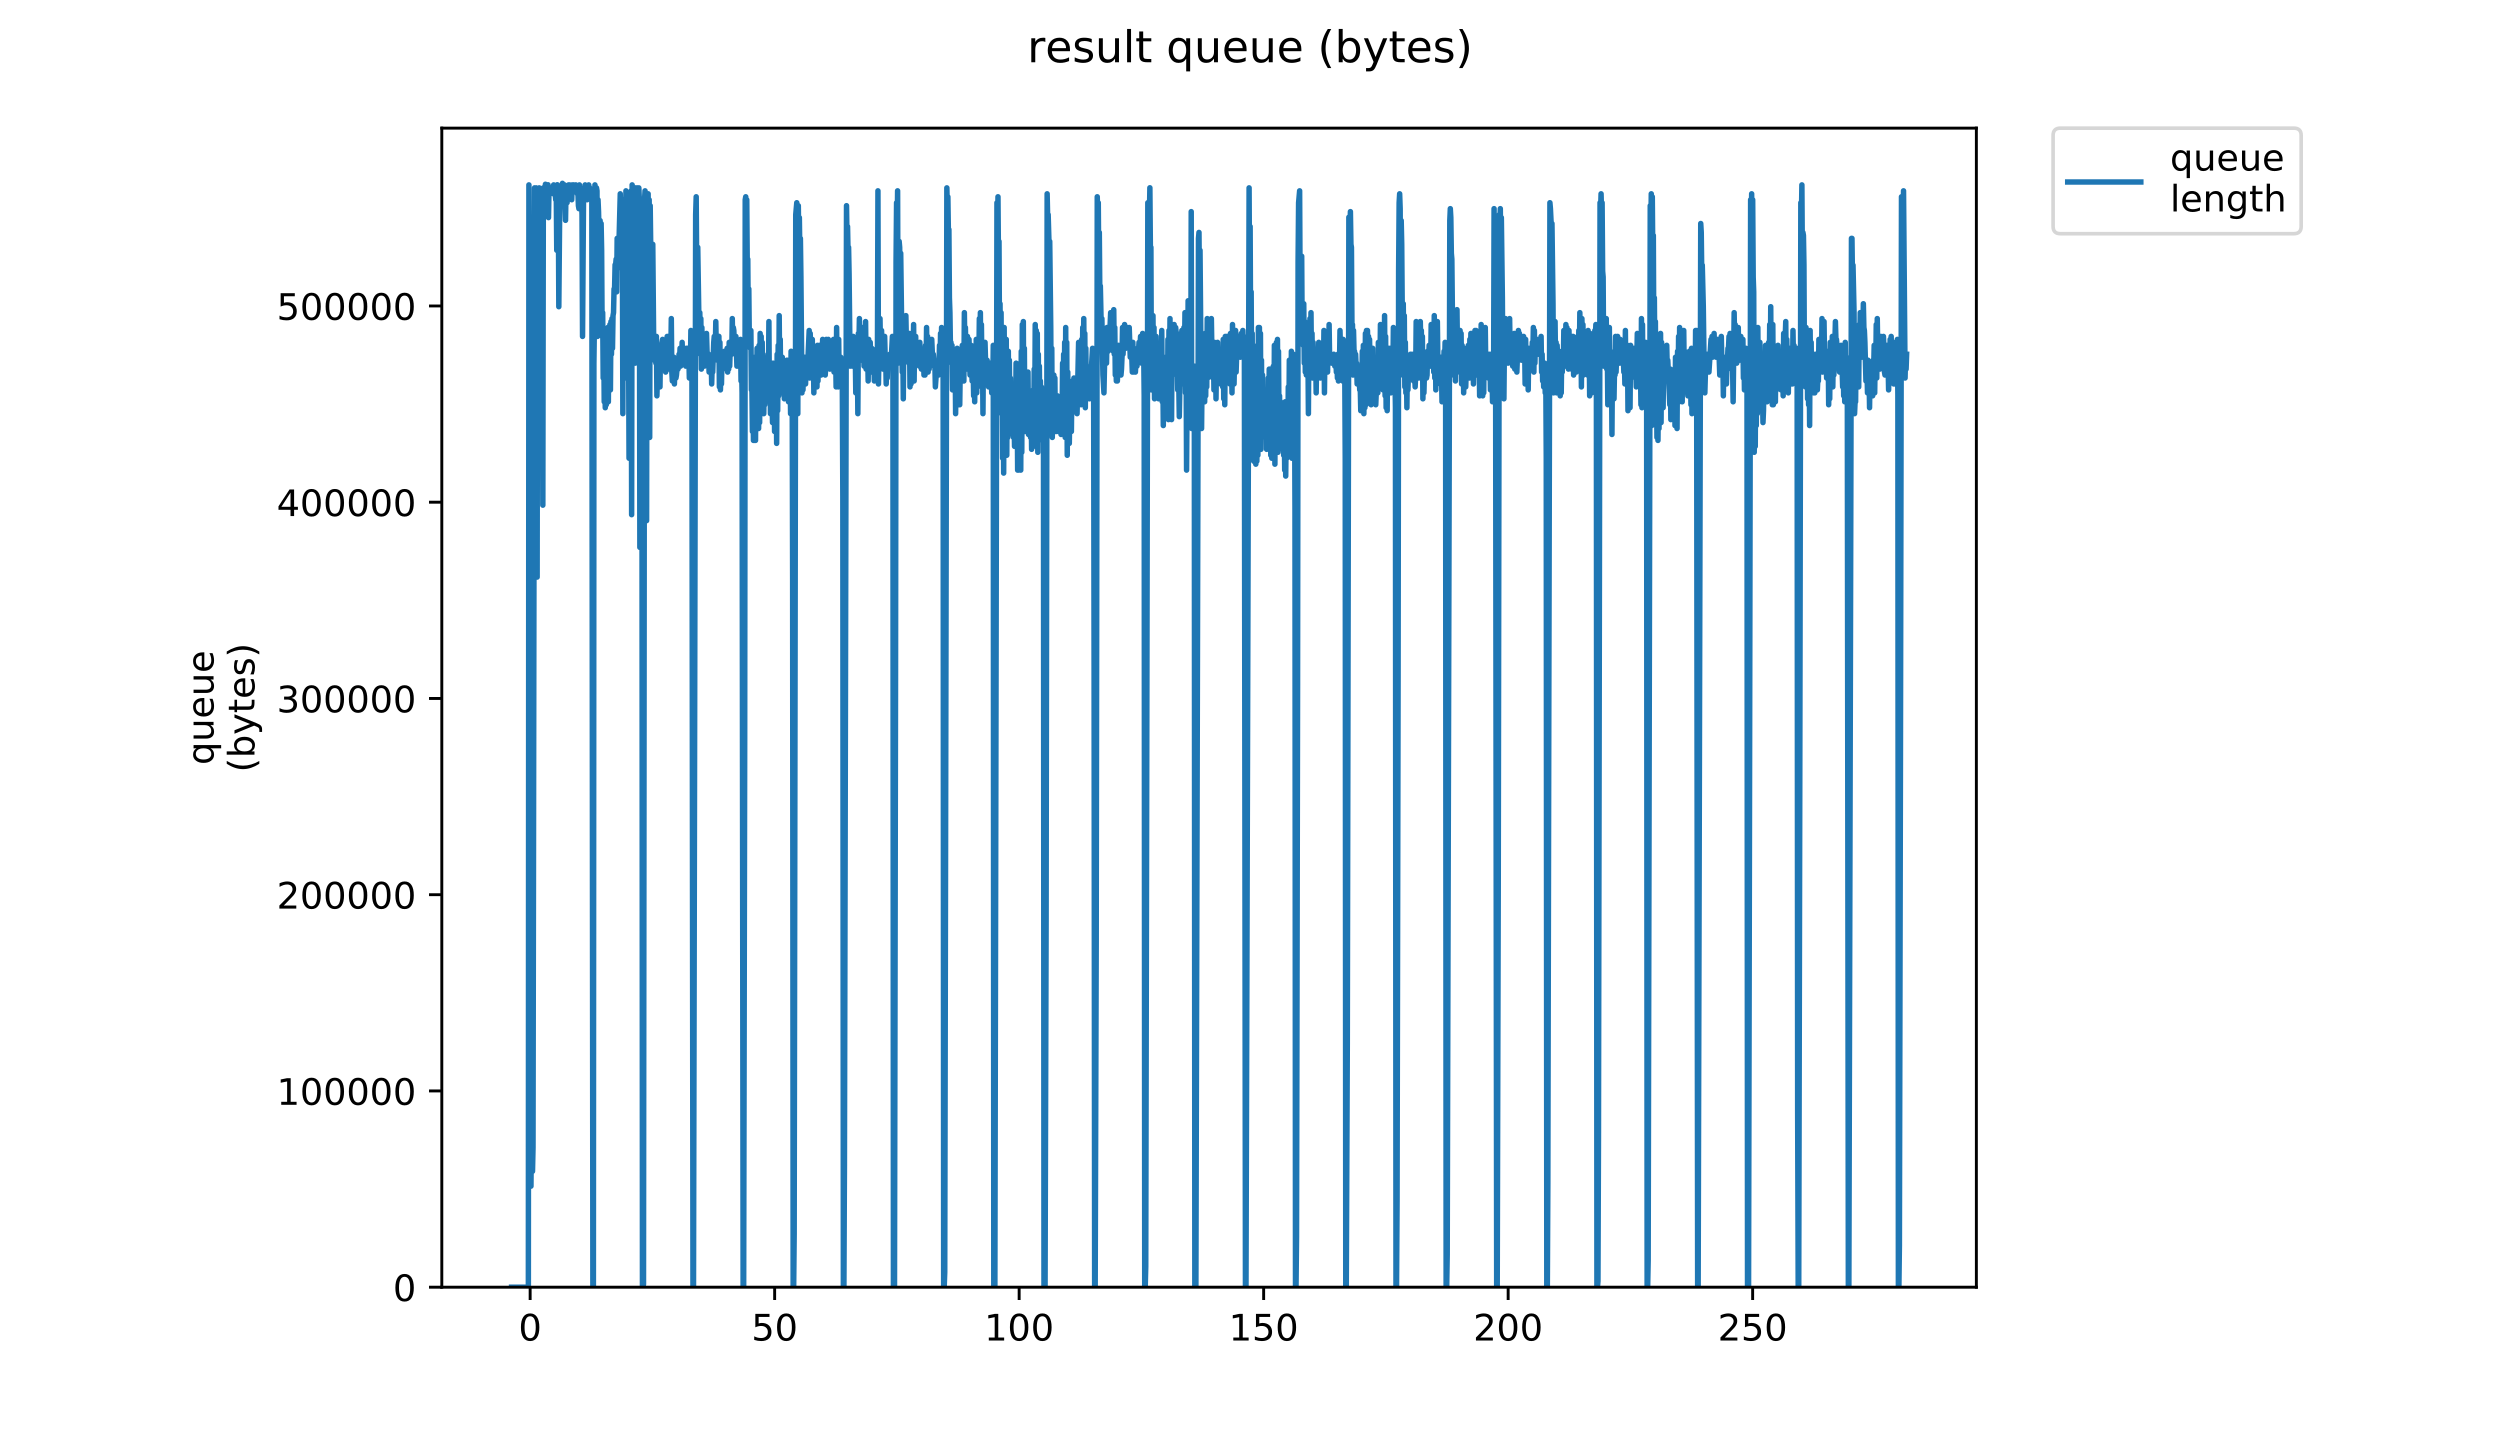 <?xml version="1.0" encoding="utf-8" standalone="no"?>
<!DOCTYPE svg PUBLIC "-//W3C//DTD SVG 1.1//EN"
  "http://www.w3.org/Graphics/SVG/1.1/DTD/svg11.dtd">
<!-- Created with matplotlib (https://matplotlib.org/) -->
<svg height="396pt" version="1.1" viewBox="0 0 684 396" width="684pt" xmlns="http://www.w3.org/2000/svg" xmlns:xlink="http://www.w3.org/1999/xlink">
 <defs>
  <style type="text/css">
*{stroke-linecap:butt;stroke-linejoin:round;}
  </style>
 </defs>
 <g id="figure_1">
  <g id="patch_1">
   <path d="M 0 396 
L 684 396 
L 684 0 
L 0 0 
z
" style="fill:#ffffff;"/>
  </g>
  <g id="axes_1">
   <g id="patch_2">
    <path d="M 120.879 352.174 
L 540.734 352.174 
L 540.734 35.062 
L 120.879 35.062 
z
" style="fill:#ffffff;"/>
   </g>
   <g id="matplotlib.axis_1">
    <g id="xtick_1">
     <g id="line2d_1">
      <defs>
       <path d="M 0 0 
L 0 3.5 
" id="mb30fa7d74b" style="stroke:#000000;stroke-width:0.8;"/>
      </defs>
      <g>
       <use style="stroke:#000000;stroke-width:0.8;" x="145.048" xlink:href="#mb30fa7d74b" y="352.174"/>
      </g>
     </g>
     <g id="text_1">
      <!-- 0 -->
      <defs>
       <path d="M 31.781 66.406 
Q 24.172 66.406 20.328 58.906 
Q 16.5 51.422 16.5 36.375 
Q 16.5 21.391 20.328 13.891 
Q 24.172 6.391 31.781 6.391 
Q 39.453 6.391 43.281 13.891 
Q 47.125 21.391 47.125 36.375 
Q 47.125 51.422 43.281 58.906 
Q 39.453 66.406 31.781 66.406 
z
M 31.781 74.219 
Q 44.047 74.219 50.516 64.516 
Q 56.984 54.828 56.984 36.375 
Q 56.984 17.969 50.516 8.266 
Q 44.047 -1.422 31.781 -1.422 
Q 19.531 -1.422 13.062 8.266 
Q 6.594 17.969 6.594 36.375 
Q 6.594 54.828 13.062 64.516 
Q 19.531 74.219 31.781 74.219 
z
" id="DejaVuSans-48"/>
      </defs>
      <g transform="translate(141.867 366.773)scale(0.1 -0.1)">
       <use xlink:href="#DejaVuSans-48"/>
      </g>
     </g>
    </g>
    <g id="xtick_2">
     <g id="line2d_2">
      <g>
       <use style="stroke:#000000;stroke-width:0.8;" x="211.944" xlink:href="#mb30fa7d74b" y="352.174"/>
      </g>
     </g>
     <g id="text_2">
      <!-- 50 -->
      <defs>
       <path d="M 10.797 72.906 
L 49.516 72.906 
L 49.516 64.594 
L 19.828 64.594 
L 19.828 46.734 
Q 21.969 47.469 24.109 47.828 
Q 26.266 48.188 28.422 48.188 
Q 40.625 48.188 47.75 41.5 
Q 54.891 34.812 54.891 23.391 
Q 54.891 11.625 47.562 5.094 
Q 40.234 -1.422 26.906 -1.422 
Q 22.312 -1.422 17.547 -0.641 
Q 12.797 0.141 7.719 1.703 
L 7.719 11.625 
Q 12.109 9.234 16.797 8.062 
Q 21.484 6.891 26.703 6.891 
Q 35.156 6.891 40.078 11.328 
Q 45.016 15.766 45.016 23.391 
Q 45.016 31 40.078 35.438 
Q 35.156 39.891 26.703 39.891 
Q 22.75 39.891 18.812 39.016 
Q 14.891 38.141 10.797 36.281 
z
" id="DejaVuSans-53"/>
      </defs>
      <g transform="translate(205.581 366.773)scale(0.1 -0.1)">
       <use xlink:href="#DejaVuSans-53"/>
       <use x="63.623" xlink:href="#DejaVuSans-48"/>
      </g>
     </g>
    </g>
    <g id="xtick_3">
     <g id="line2d_3">
      <g>
       <use style="stroke:#000000;stroke-width:0.8;" x="278.839" xlink:href="#mb30fa7d74b" y="352.174"/>
      </g>
     </g>
     <g id="text_3">
      <!-- 100 -->
      <defs>
       <path d="M 12.406 8.297 
L 28.516 8.297 
L 28.516 63.922 
L 10.984 60.406 
L 10.984 69.391 
L 28.422 72.906 
L 38.281 72.906 
L 38.281 8.297 
L 54.391 8.297 
L 54.391 0 
L 12.406 0 
z
" id="DejaVuSans-49"/>
      </defs>
      <g transform="translate(269.295 366.773)scale(0.1 -0.1)">
       <use xlink:href="#DejaVuSans-49"/>
       <use x="63.623" xlink:href="#DejaVuSans-48"/>
       <use x="127.246" xlink:href="#DejaVuSans-48"/>
      </g>
     </g>
    </g>
    <g id="xtick_4">
     <g id="line2d_4">
      <g>
       <use style="stroke:#000000;stroke-width:0.8;" x="345.735" xlink:href="#mb30fa7d74b" y="352.174"/>
      </g>
     </g>
     <g id="text_4">
      <!-- 150 -->
      <g transform="translate(336.191 366.773)scale(0.1 -0.1)">
       <use xlink:href="#DejaVuSans-49"/>
       <use x="63.623" xlink:href="#DejaVuSans-53"/>
       <use x="127.246" xlink:href="#DejaVuSans-48"/>
      </g>
     </g>
    </g>
    <g id="xtick_5">
     <g id="line2d_5">
      <g>
       <use style="stroke:#000000;stroke-width:0.8;" x="412.63" xlink:href="#mb30fa7d74b" y="352.174"/>
      </g>
     </g>
     <g id="text_5">
      <!-- 200 -->
      <defs>
       <path d="M 19.188 8.297 
L 53.609 8.297 
L 53.609 0 
L 7.328 0 
L 7.328 8.297 
Q 12.938 14.109 22.625 23.891 
Q 32.328 33.688 34.812 36.531 
Q 39.547 41.844 41.422 45.531 
Q 43.312 49.219 43.312 52.781 
Q 43.312 58.594 39.234 62.25 
Q 35.156 65.922 28.609 65.922 
Q 23.969 65.922 18.812 64.312 
Q 13.672 62.703 7.812 59.422 
L 7.812 69.391 
Q 13.766 71.781 18.938 73 
Q 24.125 74.219 28.422 74.219 
Q 39.75 74.219 46.484 68.547 
Q 53.219 62.891 53.219 53.422 
Q 53.219 48.922 51.531 44.891 
Q 49.859 40.875 45.406 35.406 
Q 44.188 33.984 37.641 27.219 
Q 31.109 20.453 19.188 8.297 
z
" id="DejaVuSans-50"/>
      </defs>
      <g transform="translate(403.086 366.773)scale(0.1 -0.1)">
       <use xlink:href="#DejaVuSans-50"/>
       <use x="63.623" xlink:href="#DejaVuSans-48"/>
       <use x="127.246" xlink:href="#DejaVuSans-48"/>
      </g>
     </g>
    </g>
    <g id="xtick_6">
     <g id="line2d_6">
      <g>
       <use style="stroke:#000000;stroke-width:0.8;" x="479.525" xlink:href="#mb30fa7d74b" y="352.174"/>
      </g>
     </g>
     <g id="text_6">
      <!-- 250 -->
      <g transform="translate(469.982 366.773)scale(0.1 -0.1)">
       <use xlink:href="#DejaVuSans-50"/>
       <use x="63.623" xlink:href="#DejaVuSans-53"/>
       <use x="127.246" xlink:href="#DejaVuSans-48"/>
      </g>
     </g>
    </g>
   </g>
   <g id="matplotlib.axis_2">
    <g id="ytick_1">
     <g id="line2d_7">
      <defs>
       <path d="M 0 0 
L -3.5 0 
" id="m723a4eb755" style="stroke:#000000;stroke-width:0.8;"/>
      </defs>
      <g>
       <use style="stroke:#000000;stroke-width:0.8;" x="120.879" xlink:href="#m723a4eb755" y="352.174"/>
      </g>
     </g>
     <g id="text_7">
      <!-- 0 -->
      <g transform="translate(107.516 355.973)scale(0.1 -0.1)">
       <use xlink:href="#DejaVuSans-48"/>
      </g>
     </g>
    </g>
    <g id="ytick_2">
     <g id="line2d_8">
      <g>
       <use style="stroke:#000000;stroke-width:0.8;" x="120.879" xlink:href="#m723a4eb755" y="298.482"/>
      </g>
     </g>
     <g id="text_8">
      <!-- 100000 -->
      <g transform="translate(75.704 302.281)scale(0.1 -0.1)">
       <use xlink:href="#DejaVuSans-49"/>
       <use x="63.623" xlink:href="#DejaVuSans-48"/>
       <use x="127.246" xlink:href="#DejaVuSans-48"/>
       <use x="190.869" xlink:href="#DejaVuSans-48"/>
       <use x="254.492" xlink:href="#DejaVuSans-48"/>
       <use x="318.115" xlink:href="#DejaVuSans-48"/>
      </g>
     </g>
    </g>
    <g id="ytick_3">
     <g id="line2d_9">
      <g>
       <use style="stroke:#000000;stroke-width:0.8;" x="120.879" xlink:href="#m723a4eb755" y="244.789"/>
      </g>
     </g>
     <g id="text_9">
      <!-- 200000 -->
      <g transform="translate(75.704 248.588)scale(0.1 -0.1)">
       <use xlink:href="#DejaVuSans-50"/>
       <use x="63.623" xlink:href="#DejaVuSans-48"/>
       <use x="127.246" xlink:href="#DejaVuSans-48"/>
       <use x="190.869" xlink:href="#DejaVuSans-48"/>
       <use x="254.492" xlink:href="#DejaVuSans-48"/>
       <use x="318.115" xlink:href="#DejaVuSans-48"/>
      </g>
     </g>
    </g>
    <g id="ytick_4">
     <g id="line2d_10">
      <g>
       <use style="stroke:#000000;stroke-width:0.8;" x="120.879" xlink:href="#m723a4eb755" y="191.096"/>
      </g>
     </g>
     <g id="text_10">
      <!-- 300000 -->
      <defs>
       <path d="M 40.578 39.312 
Q 47.656 37.797 51.625 33 
Q 55.609 28.219 55.609 21.188 
Q 55.609 10.406 48.188 4.484 
Q 40.766 -1.422 27.094 -1.422 
Q 22.516 -1.422 17.656 -0.516 
Q 12.797 0.391 7.625 2.203 
L 7.625 11.719 
Q 11.719 9.328 16.594 8.109 
Q 21.484 6.891 26.812 6.891 
Q 36.078 6.891 40.938 10.547 
Q 45.797 14.203 45.797 21.188 
Q 45.797 27.641 41.281 31.266 
Q 36.766 34.906 28.719 34.906 
L 20.219 34.906 
L 20.219 43.016 
L 29.109 43.016 
Q 36.375 43.016 40.234 45.922 
Q 44.094 48.828 44.094 54.297 
Q 44.094 59.906 40.109 62.906 
Q 36.141 65.922 28.719 65.922 
Q 24.656 65.922 20.016 65.031 
Q 15.375 64.156 9.812 62.312 
L 9.812 71.094 
Q 15.438 72.656 20.344 73.438 
Q 25.25 74.219 29.594 74.219 
Q 40.828 74.219 47.359 69.109 
Q 53.906 64.016 53.906 55.328 
Q 53.906 49.266 50.438 45.094 
Q 46.969 40.922 40.578 39.312 
z
" id="DejaVuSans-51"/>
      </defs>
      <g transform="translate(75.704 194.896)scale(0.1 -0.1)">
       <use xlink:href="#DejaVuSans-51"/>
       <use x="63.623" xlink:href="#DejaVuSans-48"/>
       <use x="127.246" xlink:href="#DejaVuSans-48"/>
       <use x="190.869" xlink:href="#DejaVuSans-48"/>
       <use x="254.492" xlink:href="#DejaVuSans-48"/>
       <use x="318.115" xlink:href="#DejaVuSans-48"/>
      </g>
     </g>
    </g>
    <g id="ytick_5">
     <g id="line2d_11">
      <g>
       <use style="stroke:#000000;stroke-width:0.8;" x="120.879" xlink:href="#m723a4eb755" y="137.404"/>
      </g>
     </g>
     <g id="text_11">
      <!-- 400000 -->
      <defs>
       <path d="M 37.797 64.312 
L 12.891 25.391 
L 37.797 25.391 
z
M 35.203 72.906 
L 47.609 72.906 
L 47.609 25.391 
L 58.016 25.391 
L 58.016 17.188 
L 47.609 17.188 
L 47.609 0 
L 37.797 0 
L 37.797 17.188 
L 4.891 17.188 
L 4.891 26.703 
z
" id="DejaVuSans-52"/>
      </defs>
      <g transform="translate(75.704 141.203)scale(0.1 -0.1)">
       <use xlink:href="#DejaVuSans-52"/>
       <use x="63.623" xlink:href="#DejaVuSans-48"/>
       <use x="127.246" xlink:href="#DejaVuSans-48"/>
       <use x="190.869" xlink:href="#DejaVuSans-48"/>
       <use x="254.492" xlink:href="#DejaVuSans-48"/>
       <use x="318.115" xlink:href="#DejaVuSans-48"/>
      </g>
     </g>
    </g>
    <g id="ytick_6">
     <g id="line2d_12">
      <g>
       <use style="stroke:#000000;stroke-width:0.8;" x="120.879" xlink:href="#m723a4eb755" y="83.711"/>
      </g>
     </g>
     <g id="text_12">
      <!-- 500000 -->
      <g transform="translate(75.704 87.51)scale(0.1 -0.1)">
       <use xlink:href="#DejaVuSans-53"/>
       <use x="63.623" xlink:href="#DejaVuSans-48"/>
       <use x="127.246" xlink:href="#DejaVuSans-48"/>
       <use x="190.869" xlink:href="#DejaVuSans-48"/>
       <use x="254.492" xlink:href="#DejaVuSans-48"/>
       <use x="318.115" xlink:href="#DejaVuSans-48"/>
      </g>
     </g>
    </g>
    <g id="text_13">
     <!-- queue -->
     <defs>
      <path d="M 14.797 27.297 
Q 14.797 17.391 18.875 11.75 
Q 22.953 6.109 30.078 6.109 
Q 37.203 6.109 41.297 11.75 
Q 45.406 17.391 45.406 27.297 
Q 45.406 37.203 41.297 42.844 
Q 37.203 48.484 30.078 48.484 
Q 22.953 48.484 18.875 42.844 
Q 14.797 37.203 14.797 27.297 
z
M 45.406 8.203 
Q 42.578 3.328 38.25 0.953 
Q 33.938 -1.422 27.875 -1.422 
Q 17.969 -1.422 11.734 6.484 
Q 5.516 14.406 5.516 27.297 
Q 5.516 40.188 11.734 48.094 
Q 17.969 56 27.875 56 
Q 33.938 56 38.25 53.625 
Q 42.578 51.266 45.406 46.391 
L 45.406 54.688 
L 54.391 54.688 
L 54.391 -20.797 
L 45.406 -20.797 
z
" id="DejaVuSans-113"/>
      <path d="M 8.5 21.578 
L 8.5 54.688 
L 17.484 54.688 
L 17.484 21.922 
Q 17.484 14.156 20.5 10.266 
Q 23.531 6.391 29.594 6.391 
Q 36.859 6.391 41.078 11.031 
Q 45.312 15.672 45.312 23.688 
L 45.312 54.688 
L 54.297 54.688 
L 54.297 0 
L 45.312 0 
L 45.312 8.406 
Q 42.047 3.422 37.719 1 
Q 33.406 -1.422 27.688 -1.422 
Q 18.266 -1.422 13.375 4.438 
Q 8.5 10.297 8.5 21.578 
z
M 31.109 56 
z
" id="DejaVuSans-117"/>
      <path d="M 56.203 29.594 
L 56.203 25.203 
L 14.891 25.203 
Q 15.484 15.922 20.484 11.062 
Q 25.484 6.203 34.422 6.203 
Q 39.594 6.203 44.453 7.469 
Q 49.312 8.734 54.109 11.281 
L 54.109 2.781 
Q 49.266 0.734 44.188 -0.344 
Q 39.109 -1.422 33.891 -1.422 
Q 20.797 -1.422 13.156 6.188 
Q 5.516 13.812 5.516 26.812 
Q 5.516 40.234 12.766 48.109 
Q 20.016 56 32.328 56 
Q 43.359 56 49.781 48.891 
Q 56.203 41.797 56.203 29.594 
z
M 47.219 32.234 
Q 47.125 39.594 43.094 43.984 
Q 39.062 48.391 32.422 48.391 
Q 24.906 48.391 20.391 44.141 
Q 15.875 39.891 15.188 32.172 
z
" id="DejaVuSans-101"/>
     </defs>
     <g transform="translate(58.426 209.283)rotate(-90)scale(0.1 -0.1)">
      <use xlink:href="#DejaVuSans-113"/>
      <use x="63.477" xlink:href="#DejaVuSans-117"/>
      <use x="126.855" xlink:href="#DejaVuSans-101"/>
      <use x="188.379" xlink:href="#DejaVuSans-117"/>
      <use x="251.758" xlink:href="#DejaVuSans-101"/>
     </g>
     <!-- (bytes) -->
     <defs>
      <path d="M 31 75.875 
Q 24.469 64.656 21.281 53.656 
Q 18.109 42.672 18.109 31.391 
Q 18.109 20.125 21.312 9.062 
Q 24.516 -2 31 -13.188 
L 23.188 -13.188 
Q 15.875 -1.703 12.234 9.375 
Q 8.594 20.453 8.594 31.391 
Q 8.594 42.281 12.203 53.312 
Q 15.828 64.359 23.188 75.875 
z
" id="DejaVuSans-40"/>
      <path d="M 48.688 27.297 
Q 48.688 37.203 44.609 42.844 
Q 40.531 48.484 33.406 48.484 
Q 26.266 48.484 22.188 42.844 
Q 18.109 37.203 18.109 27.297 
Q 18.109 17.391 22.188 11.75 
Q 26.266 6.109 33.406 6.109 
Q 40.531 6.109 44.609 11.75 
Q 48.688 17.391 48.688 27.297 
z
M 18.109 46.391 
Q 20.953 51.266 25.266 53.625 
Q 29.594 56 35.594 56 
Q 45.562 56 51.781 48.094 
Q 58.016 40.188 58.016 27.297 
Q 58.016 14.406 51.781 6.484 
Q 45.562 -1.422 35.594 -1.422 
Q 29.594 -1.422 25.266 0.953 
Q 20.953 3.328 18.109 8.203 
L 18.109 0 
L 9.078 0 
L 9.078 75.984 
L 18.109 75.984 
z
" id="DejaVuSans-98"/>
      <path d="M 32.172 -5.078 
Q 28.375 -14.844 24.75 -17.812 
Q 21.141 -20.797 15.094 -20.797 
L 7.906 -20.797 
L 7.906 -13.281 
L 13.188 -13.281 
Q 16.891 -13.281 18.938 -11.516 
Q 21 -9.766 23.484 -3.219 
L 25.094 0.875 
L 2.984 54.688 
L 12.5 54.688 
L 29.594 11.922 
L 46.688 54.688 
L 56.203 54.688 
z
" id="DejaVuSans-121"/>
      <path d="M 18.312 70.219 
L 18.312 54.688 
L 36.812 54.688 
L 36.812 47.703 
L 18.312 47.703 
L 18.312 18.016 
Q 18.312 11.328 20.141 9.422 
Q 21.969 7.516 27.594 7.516 
L 36.812 7.516 
L 36.812 0 
L 27.594 0 
Q 17.188 0 13.234 3.875 
Q 9.281 7.766 9.281 18.016 
L 9.281 47.703 
L 2.688 47.703 
L 2.688 54.688 
L 9.281 54.688 
L 9.281 70.219 
z
" id="DejaVuSans-116"/>
      <path d="M 44.281 53.078 
L 44.281 44.578 
Q 40.484 46.531 36.375 47.5 
Q 32.281 48.484 27.875 48.484 
Q 21.188 48.484 17.844 46.438 
Q 14.5 44.391 14.5 40.281 
Q 14.5 37.156 16.891 35.375 
Q 19.281 33.594 26.516 31.984 
L 29.594 31.297 
Q 39.156 29.25 43.188 25.516 
Q 47.219 21.781 47.219 15.094 
Q 47.219 7.469 41.188 3.016 
Q 35.156 -1.422 24.609 -1.422 
Q 20.219 -1.422 15.453 -0.562 
Q 10.688 0.297 5.422 2 
L 5.422 11.281 
Q 10.406 8.688 15.234 7.391 
Q 20.062 6.109 24.812 6.109 
Q 31.156 6.109 34.562 8.281 
Q 37.984 10.453 37.984 14.406 
Q 37.984 18.062 35.516 20.016 
Q 33.062 21.969 24.703 23.781 
L 21.578 24.516 
Q 13.234 26.266 9.516 29.906 
Q 5.812 33.547 5.812 39.891 
Q 5.812 47.609 11.281 51.797 
Q 16.75 56 26.812 56 
Q 31.781 56 36.172 55.266 
Q 40.578 54.547 44.281 53.078 
z
" id="DejaVuSans-115"/>
      <path d="M 8.016 75.875 
L 15.828 75.875 
Q 23.141 64.359 26.781 53.312 
Q 30.422 42.281 30.422 31.391 
Q 30.422 20.453 26.781 9.375 
Q 23.141 -1.703 15.828 -13.188 
L 8.016 -13.188 
Q 14.5 -2 17.703 9.062 
Q 20.906 20.125 20.906 31.391 
Q 20.906 42.672 17.703 53.656 
Q 14.5 64.656 8.016 75.875 
z
" id="DejaVuSans-41"/>
     </defs>
     <g transform="translate(69.624 211.295)rotate(-90)scale(0.1 -0.1)">
      <use xlink:href="#DejaVuSans-40"/>
      <use x="39.014" xlink:href="#DejaVuSans-98"/>
      <use x="102.49" xlink:href="#DejaVuSans-121"/>
      <use x="161.67" xlink:href="#DejaVuSans-116"/>
      <use x="200.879" xlink:href="#DejaVuSans-101"/>
      <use x="262.402" xlink:href="#DejaVuSans-115"/>
      <use x="314.502" xlink:href="#DejaVuSans-41"/>
     </g>
    </g>
   </g>
   <g id="line2d_13">
    <path clip-path="url(#p629837b18e)" d="M 139.963 352.174 
L 144.56 352.174 
L 144.708 50.586 
L 144.849 83.102 
L 145.131 299.335 
L 145.272 324.535 
L 145.412 306.651 
L 145.693 320.471 
L 145.834 313.932 
L 146.256 51.399 
L 146.396 60.341 
L 146.537 126.186 
L 146.679 51.399 
L 146.821 53.025 
L 146.961 157.89 
L 147.102 52.012 
L 147.242 99.36 
L 147.385 87.165 
L 147.528 51.399 
L 147.672 61.967 
L 147.814 53.838 
L 148.096 53.838 
L 148.238 52.345 
L 148.379 66.383 
L 148.519 138.215 
L 148.66 51.399 
L 148.801 51.399 
L 148.942 54.651 
L 149.224 50.413 
L 149.366 50.586 
L 149.506 52.177 
L 149.647 55.464 
L 149.788 51.399 
L 149.928 50.551 
L 150.069 59.543 
L 150.21 51.399 
L 150.35 51.399 
L 150.492 53.025 
L 150.633 51.399 
L 150.775 51.399 
L 150.917 52.212 
L 151.057 51.399 
L 151.339 52.989 
L 151.48 50.586 
L 151.622 51.399 
L 151.762 53.025 
L 151.904 53.025 
L 152.046 54.651 
L 152.187 52.212 
L 152.327 68.471 
L 152.468 50.546 
L 152.609 62.78 
L 152.75 53.838 
L 152.892 83.915 
L 153.176 52.212 
L 153.317 51.364 
L 153.458 51.399 
L 153.74 53.838 
L 153.881 50.163 
L 154.022 52.212 
L 154.163 51.399 
L 154.304 51.399 
L 154.445 50.586 
L 154.727 60.28 
L 154.868 51.399 
L 155.009 52.212 
L 155.151 55.464 
L 155.291 52.212 
L 155.432 52.212 
L 155.574 50.586 
L 155.715 53.785 
L 155.857 50.586 
L 155.998 53.025 
L 156.139 52.212 
L 156.28 52.212 
L 156.421 54.651 
L 156.563 50.586 
L 156.704 51.399 
L 156.844 50.586 
L 156.985 50.586 
L 157.267 52.212 
L 157.408 52.212 
L 157.549 50.586 
L 157.972 53.025 
L 158.112 52.212 
L 158.254 56.276 
L 158.395 57.089 
L 158.536 50.586 
L 158.677 53.838 
L 158.818 51.399 
L 159.099 54.651 
L 159.24 58.715 
L 159.381 92.044 
L 159.664 52.212 
L 159.804 53.025 
L 159.946 54.651 
L 160.088 50.586 
L 160.228 51.399 
L 160.369 53.838 
L 160.51 52.212 
L 160.65 54.651 
L 160.791 51.399 
L 160.931 51.399 
L 161.072 50.586 
L 161.213 51.399 
L 161.355 51.399 
L 161.496 52.212 
L 161.779 54.651 
L 161.92 52.212 
L 162.208 352.174 
L 162.352 352.174 
L 162.492 99.36 
L 162.634 87.98 
L 162.775 50.586 
L 163.056 74.973 
L 163.197 51.399 
L 163.338 52.212 
L 163.478 92.044 
L 163.619 54.651 
L 163.761 57.902 
L 163.904 64.406 
L 164.186 60.341 
L 164.327 89.606 
L 164.467 61.154 
L 164.608 68.471 
L 164.749 92.044 
L 164.891 85.541 
L 165.031 103.425 
L 165.172 92.044 
L 165.314 109.928 
L 165.455 98.548 
L 165.597 111.554 
L 165.739 96.922 
L 165.88 110.741 
L 166.022 95.296 
L 166.164 105.051 
L 166.306 89.606 
L 166.448 109.928 
L 166.589 89.606 
L 166.73 106.677 
L 166.872 88.793 
L 167.013 106.677 
L 167.155 87.98 
L 167.296 96.922 
L 167.438 87.165 
L 167.579 95.296 
L 167.72 86.354 
L 167.861 85.541 
L 168.003 79.038 
L 168.145 79.038 
L 168.286 72.441 
L 168.428 72.535 
L 168.569 70.909 
L 168.712 79.851 
L 168.852 65.218 
L 168.994 68.471 
L 169.136 66.844 
L 169.278 69.283 
L 169.702 53.025 
L 169.843 57.089 
L 169.984 73.348 
L 170.125 69.283 
L 170.267 58.715 
L 170.408 113.18 
L 170.551 54.651 
L 170.692 90.419 
L 170.833 54.651 
L 170.975 57.089 
L 171.116 90.419 
L 171.257 52.212 
L 171.398 103.425 
L 171.539 64.406 
L 171.822 53.025 
L 172.104 125.373 
L 172.245 53.838 
L 172.386 97.735 
L 172.669 52.212 
L 172.811 140.819 
L 172.952 50.586 
L 173.093 51.399 
L 173.234 53.838 
L 173.375 51.399 
L 173.516 93.67 
L 173.656 52.212 
L 173.797 99.36 
L 173.937 51.399 
L 174.078 52.212 
L 174.219 52.212 
L 174.359 51.399 
L 174.5 87.98 
L 174.641 83.102 
L 174.782 51.399 
L 174.923 54.651 
L 175.064 149.761 
L 175.344 59.528 
L 175.486 88.793 
L 175.627 82.289 
L 175.772 352.174 
L 175.921 352.174 
L 176.063 351.361 
L 176.344 54.651 
L 176.485 52.212 
L 176.625 94.483 
L 176.766 53.838 
L 176.907 142.444 
L 177.047 53.838 
L 177.189 113.993 
L 177.331 53.025 
L 177.471 88.793 
L 177.612 54.651 
L 177.754 119.683 
L 177.894 56.276 
L 178.176 78.225 
L 178.318 67.657 
L 178.459 80.664 
L 178.6 66.844 
L 178.883 97.735 
L 179.024 98.548 
L 179.164 96.109 
L 179.305 96.922 
L 179.445 99.36 
L 179.586 92.044 
L 179.727 108.302 
L 179.867 103.425 
L 180.009 103.425 
L 180.15 98.548 
L 180.291 99.36 
L 180.432 99.36 
L 180.572 105.858 
L 180.713 95.296 
L 180.854 100.173 
L 180.995 94.483 
L 181.277 92.857 
L 181.418 96.109 
L 181.558 94.483 
L 181.699 95.296 
L 181.84 100.173 
L 181.98 100.173 
L 182.121 101.799 
L 182.262 93.67 
L 182.402 93.67 
L 182.543 92.044 
L 182.684 93.67 
L 182.825 92.044 
L 182.966 100.986 
L 183.247 93.67 
L 183.529 96.922 
L 183.67 87.165 
L 183.81 101.799 
L 183.952 104.238 
L 184.093 100.986 
L 184.234 100.986 
L 184.375 97.735 
L 184.516 105.051 
L 184.657 99.36 
L 184.938 103.425 
L 185.079 102.612 
L 185.219 100.986 
L 185.502 100.986 
L 185.642 100.173 
L 185.784 96.922 
L 185.924 98.548 
L 186.065 95.296 
L 186.206 100.173 
L 186.346 96.109 
L 186.487 98.548 
L 186.629 93.67 
L 186.77 97.735 
L 186.91 96.922 
L 187.051 99.36 
L 187.192 96.922 
L 187.333 97.735 
L 187.474 96.109 
L 187.614 100.173 
L 187.755 95.296 
L 188.178 95.296 
L 188.319 97.735 
L 188.46 96.922 
L 188.601 103.425 
L 188.741 96.922 
L 188.882 100.986 
L 189.023 90.419 
L 189.164 98.548 
L 189.305 93.67 
L 189.595 352.174 
L 189.743 352.174 
L 190.331 58.715 
L 190.478 53.838 
L 190.62 74.16 
L 190.761 72.535 
L 190.903 67.657 
L 191.327 94.461 
L 191.468 85.541 
L 191.609 96.922 
L 191.75 87.165 
L 191.891 100.986 
L 192.032 89.606 
L 192.173 100.173 
L 192.314 92.857 
L 192.454 94.483 
L 192.737 100.173 
L 192.877 92.044 
L 193.018 92.857 
L 193.159 99.36 
L 193.301 91.231 
L 193.442 96.109 
L 193.724 97.735 
L 193.866 96.922 
L 194.006 101.799 
L 194.148 97.735 
L 194.289 101.799 
L 194.571 97.735 
L 194.712 105.051 
L 194.853 100.173 
L 194.995 101.799 
L 195.277 93.67 
L 195.417 92.044 
L 195.699 96.109 
L 195.84 87.98 
L 195.982 95.296 
L 196.123 94.483 
L 196.263 98.548 
L 196.404 92.044 
L 196.545 98.548 
L 196.686 92.022 
L 196.827 105.858 
L 196.968 93.67 
L 197.109 106.677 
L 197.25 100.986 
L 197.392 105.051 
L 197.533 98.548 
L 197.674 97.735 
L 197.814 100.986 
L 197.957 96.922 
L 198.097 100.173 
L 198.238 96.109 
L 198.379 96.109 
L 198.52 99.36 
L 198.661 98.548 
L 198.801 99.36 
L 198.942 95.296 
L 199.083 101.799 
L 199.224 97.735 
L 199.365 100.986 
L 199.505 93.67 
L 199.646 100.173 
L 199.787 95.296 
L 199.927 96.922 
L 200.068 96.109 
L 200.209 96.922 
L 200.351 87.165 
L 200.493 95.296 
L 200.634 89.606 
L 200.775 90.419 
L 200.915 94.483 
L 201.057 92.857 
L 201.198 94.483 
L 201.339 92.044 
L 201.62 100.173 
L 201.761 100.173 
L 202.043 96.109 
L 202.324 99.36 
L 202.464 99.36 
L 202.606 92.857 
L 202.747 104.238 
L 202.888 99.36 
L 203.03 107.49 
L 203.319 352.174 
L 203.467 352.174 
L 203.749 201.787 
L 203.89 54.651 
L 204.031 53.838 
L 204.172 60.341 
L 204.312 54.651 
L 204.453 73.348 
L 204.594 70.909 
L 204.734 89.606 
L 204.875 79.038 
L 205.016 93.67 
L 205.156 93.67 
L 205.298 95.296 
L 205.439 90.419 
L 205.58 106.677 
L 205.721 105.858 
L 205.863 118.057 
L 206.004 107.49 
L 206.144 120.496 
L 206.285 105.858 
L 206.426 120.496 
L 206.566 97.735 
L 206.708 120.496 
L 206.849 99.36 
L 206.99 110.741 
L 207.131 95.296 
L 207.271 113.18 
L 207.412 97.735 
L 207.553 117.244 
L 207.693 94.483 
L 207.834 115.619 
L 207.976 91.231 
L 208.117 109.928 
L 208.258 92.044 
L 208.399 113.18 
L 208.54 93.67 
L 208.681 110.741 
L 208.822 97.735 
L 208.963 113.18 
L 209.104 103.425 
L 209.245 110.741 
L 209.386 102.612 
L 209.667 104.238 
L 209.808 100.173 
L 209.949 105.858 
L 210.09 96.922 
L 210.23 105.051 
L 210.372 87.98 
L 210.513 109.928 
L 210.655 99.36 
L 210.796 113.18 
L 210.937 103.425 
L 211.078 113.18 
L 211.219 108.302 
L 211.36 115.619 
L 211.5 99.36 
L 211.641 114.806 
L 211.782 100.986 
L 211.923 118.057 
L 212.064 105.051 
L 212.205 118.057 
L 212.347 100.173 
L 212.488 121.309 
L 212.628 96.922 
L 212.769 112.367 
L 212.91 94.483 
L 213.051 108.302 
L 213.191 86.354 
L 213.333 105.051 
L 213.474 92.857 
L 213.615 107.49 
L 213.756 97.735 
L 213.897 104.238 
L 214.038 97.735 
L 214.32 101.799 
L 214.461 101.799 
L 214.603 109.115 
L 214.744 100.173 
L 214.885 105.051 
L 215.026 103.425 
L 215.168 107.49 
L 215.31 98.548 
L 215.451 106.677 
L 215.592 100.173 
L 215.733 109.928 
L 215.875 98.548 
L 216.016 109.928 
L 216.157 98.548 
L 216.299 113.18 
L 216.441 96.109 
L 216.583 107.49 
L 216.724 97.735 
L 216.865 158.703 
L 217.006 352.174 
L 217.148 352.174 
L 217.289 337.542 
L 217.714 58.715 
L 217.997 55.464 
L 218.28 113.18 
L 218.422 56.276 
L 218.564 69.283 
L 218.704 59.528 
L 218.846 70.096 
L 218.988 65.218 
L 219.129 75.786 
L 219.412 107.49 
L 219.554 100.173 
L 219.696 106.677 
L 219.837 100.173 
L 219.978 100.986 
L 220.12 97.735 
L 220.402 105.051 
L 220.544 100.173 
L 220.685 100.986 
L 220.827 99.36 
L 220.968 100.173 
L 221.393 90.419 
L 221.535 103.425 
L 221.677 91.231 
L 221.818 97.735 
L 221.96 96.109 
L 222.102 101.799 
L 222.244 92.857 
L 222.386 101.799 
L 222.527 96.922 
L 222.67 107.49 
L 222.811 96.922 
L 222.953 101.799 
L 223.094 97.735 
L 223.236 105.858 
L 223.378 100.986 
L 223.52 105.858 
L 223.661 94.483 
L 223.803 104.238 
L 223.945 95.296 
L 224.086 95.296 
L 224.228 94.483 
L 224.368 100.986 
L 224.51 100.173 
L 224.652 102.612 
L 224.793 99.36 
L 224.935 99.36 
L 225.076 92.857 
L 225.359 99.36 
L 225.502 93.67 
L 225.643 96.109 
L 225.785 102.612 
L 225.926 100.173 
L 226.068 92.857 
L 226.209 98.548 
L 226.351 94.483 
L 226.493 96.109 
L 226.635 92.857 
L 226.776 99.36 
L 226.917 96.922 
L 227.059 100.986 
L 227.201 97.735 
L 227.342 99.36 
L 227.484 96.922 
L 227.625 98.548 
L 227.908 94.483 
L 228.05 92.857 
L 228.191 101.799 
L 228.333 95.296 
L 228.474 96.109 
L 228.616 95.296 
L 228.758 105.858 
L 228.9 89.606 
L 229.041 103.425 
L 229.183 96.922 
L 229.324 105.858 
L 229.465 92.857 
L 229.606 105.051 
L 229.748 100.173 
L 229.889 104.238 
L 230.031 97.735 
L 230.172 102.612 
L 230.314 100.173 
L 230.455 105.051 
L 230.597 135.941 
L 230.745 352.174 
L 230.893 352.174 
L 231.038 318.845 
L 231.604 56.276 
L 231.746 66.031 
L 231.887 61.967 
L 232.028 69.283 
L 232.17 67.657 
L 232.311 74.973 
L 232.592 100.173 
L 232.733 92.857 
L 233.155 100.173 
L 233.437 92.044 
L 233.86 99.36 
L 234.001 96.922 
L 234.142 107.49 
L 234.423 98.548 
L 234.564 96.109 
L 234.705 113.18 
L 234.847 91.231 
L 234.988 95.296 
L 235.129 87.165 
L 235.27 96.922 
L 235.411 89.606 
L 235.552 98.548 
L 235.974 89.606 
L 236.116 96.109 
L 236.257 92.857 
L 236.399 100.173 
L 236.54 93.67 
L 236.681 99.36 
L 236.822 87.98 
L 236.963 100.986 
L 237.104 93.67 
L 237.245 100.986 
L 237.386 96.109 
L 237.528 104.238 
L 237.669 92.857 
L 237.951 101.799 
L 238.092 93.67 
L 238.374 101.799 
L 238.515 95.296 
L 238.656 100.986 
L 238.797 100.173 
L 238.938 100.986 
L 239.079 98.548 
L 239.22 104.238 
L 239.36 98.548 
L 239.642 101.799 
L 239.923 95.296 
L 240.064 97.735 
L 240.205 52.212 
L 240.346 105.051 
L 240.487 96.109 
L 240.628 94.483 
L 240.769 87.165 
L 240.911 96.109 
L 241.052 96.922 
L 241.193 90.419 
L 241.334 95.296 
L 241.474 92.044 
L 241.617 100.986 
L 241.758 92.857 
L 241.899 96.109 
L 242.04 92.044 
L 242.18 97.735 
L 242.321 97.735 
L 242.462 105.051 
L 242.603 100.986 
L 242.744 103.425 
L 242.886 97.735 
L 243.028 99.36 
L 243.17 97.735 
L 243.311 97.735 
L 243.452 96.922 
L 243.593 99.36 
L 243.734 96.922 
L 243.874 97.735 
L 244.157 92.044 
L 244.299 93.67 
L 244.441 352.174 
L 244.735 352.174 
L 245.018 183.903 
L 245.159 71.722 
L 245.299 55.464 
L 245.44 66.844 
L 245.583 52.212 
L 245.725 99.36 
L 245.866 70.096 
L 246.008 66.031 
L 246.15 67.657 
L 246.291 79.038 
L 246.432 69.283 
L 246.857 101.799 
L 246.999 94.483 
L 247.14 109.115 
L 247.281 92.044 
L 247.562 93.67 
L 247.703 97.735 
L 247.844 86.354 
L 247.985 93.67 
L 248.127 92.044 
L 248.41 98.548 
L 248.551 93.67 
L 248.692 99.36 
L 248.833 91.231 
L 248.974 105.858 
L 249.115 96.922 
L 249.256 105.051 
L 249.397 92.857 
L 249.538 102.612 
L 249.68 95.296 
L 249.821 100.173 
L 249.963 88.793 
L 250.105 104.238 
L 250.246 92.044 
L 250.388 96.922 
L 250.53 92.044 
L 250.672 98.548 
L 250.813 98.548 
L 250.955 96.109 
L 251.097 97.735 
L 251.239 97.735 
L 251.381 96.109 
L 251.523 100.173 
L 251.664 93.67 
L 251.806 98.548 
L 251.948 95.296 
L 252.09 100.986 
L 252.231 97.735 
L 252.372 98.548 
L 252.514 98.548 
L 252.656 96.922 
L 252.798 102.612 
L 252.94 96.899 
L 253.081 102.612 
L 253.223 94.483 
L 253.365 100.986 
L 253.509 89.606 
L 253.65 99.36 
L 253.792 92.044 
L 253.934 101.799 
L 254.076 98.548 
L 254.218 100.964 
L 254.359 93.67 
L 254.501 100.173 
L 254.642 95.296 
L 254.784 96.922 
L 254.925 92.857 
L 255.208 99.36 
L 255.35 96.922 
L 255.634 100.173 
L 255.775 99.36 
L 255.916 105.858 
L 256.199 101.799 
L 256.34 99.36 
L 256.481 100.173 
L 256.623 100.173 
L 256.765 102.612 
L 256.908 100.173 
L 257.049 94.483 
L 257.191 100.173 
L 257.333 91.231 
L 257.474 100.173 
L 257.616 89.606 
L 257.758 99.36 
L 257.899 91.231 
L 258.041 101.799 
L 258.183 352.174 
L 258.331 352.174 
L 258.48 348.11 
L 259.055 51.399 
L 259.196 57.902 
L 259.337 53.838 
L 259.479 63.593 
L 259.619 62.78 
L 259.76 81.477 
L 259.901 85.541 
L 260.042 95.296 
L 260.184 93.67 
L 260.325 99.36 
L 260.466 94.483 
L 260.607 106.677 
L 260.748 100.986 
L 260.89 105.051 
L 261.031 99.36 
L 261.172 106.677 
L 261.312 96.922 
L 261.454 113.18 
L 261.595 100.986 
L 261.736 106.677 
L 261.877 95.296 
L 262.018 108.302 
L 262.159 96.109 
L 262.3 110.741 
L 262.441 96.922 
L 262.582 110.741 
L 262.722 100.986 
L 262.865 101.799 
L 263.006 96.109 
L 263.147 100.986 
L 263.287 94.483 
L 263.428 104.238 
L 263.569 95.296 
L 263.71 104.238 
L 263.85 85.541 
L 263.991 96.109 
L 264.133 89.606 
L 264.275 96.922 
L 264.416 92.857 
L 264.557 100.986 
L 264.699 92.044 
L 264.84 99.36 
L 264.981 93.67 
L 265.121 92.857 
L 265.403 102.612 
L 265.545 94.483 
L 265.687 94.483 
L 265.969 104.238 
L 266.11 104.238 
L 266.252 100.986 
L 266.392 108.302 
L 266.533 100.986 
L 266.675 109.928 
L 266.816 94.483 
L 266.958 107.49 
L 267.1 92.857 
L 267.241 107.49 
L 267.383 92.857 
L 267.525 105.858 
L 267.666 94.483 
L 267.807 99.36 
L 267.947 87.165 
L 268.088 98.548 
L 268.23 85.541 
L 268.372 104.238 
L 268.514 88.793 
L 268.656 101.799 
L 268.797 96.109 
L 268.938 113.18 
L 269.078 94.483 
L 269.219 102.612 
L 269.501 93.67 
L 269.643 98.548 
L 269.783 99.36 
L 269.925 103.425 
L 270.066 98.548 
L 270.206 105.051 
L 270.347 105.051 
L 270.488 105.858 
L 270.628 101.799 
L 270.768 104.238 
L 270.91 99.36 
L 271.052 103.425 
L 271.194 102.612 
L 271.335 107.49 
L 271.476 103.425 
L 271.617 106.677 
L 271.758 94.483 
L 271.899 352.174 
L 272.196 352.174 
L 272.763 55.464 
L 272.905 70.909 
L 273.047 53.838 
L 273.189 72.535 
L 273.329 66.031 
L 273.47 94.483 
L 273.612 83.102 
L 273.753 107.49 
L 273.895 85.541 
L 274.036 113.18 
L 274.177 96.109 
L 274.319 125.373 
L 274.459 104.238 
L 274.601 129.438 
L 274.742 89.606 
L 274.884 123.748 
L 275.027 94.483 
L 275.168 122.122 
L 275.311 92.857 
L 275.452 124.561 
L 275.593 97.735 
L 275.735 119.683 
L 275.877 96.109 
L 276.017 118.87 
L 276.159 98.548 
L 276.302 112.367 
L 276.444 103.425 
L 276.586 116.432 
L 276.729 110.741 
L 276.87 109.928 
L 277.011 117.244 
L 277.153 113.18 
L 277.294 119.683 
L 277.434 113.993 
L 277.576 122.122 
L 277.717 112.367 
L 277.859 115.619 
L 277.999 99.36 
L 278.14 118.057 
L 278.283 106.677 
L 278.425 128.625 
L 278.567 113.993 
L 278.709 128.625 
L 278.851 110.741 
L 278.992 125.373 
L 279.133 99.36 
L 279.275 128.625 
L 279.417 96.109 
L 279.559 123.748 
L 279.7 88.793 
L 279.842 117.244 
L 279.983 87.98 
L 280.125 117.244 
L 280.267 95.296 
L 280.408 118.057 
L 280.549 101.799 
L 280.691 116.432 
L 280.832 115.619 
L 280.974 115.619 
L 281.116 117.244 
L 281.257 101.799 
L 281.399 118.87 
L 281.54 116.432 
L 281.682 117.244 
L 281.823 109.928 
L 281.964 119.683 
L 282.106 110.741 
L 282.247 122.935 
L 282.389 111.554 
L 282.53 118.057 
L 282.672 106.677 
L 282.813 118.87 
L 282.955 100.986 
L 283.096 115.619 
L 283.237 88.793 
L 283.379 122.122 
L 283.521 90.419 
L 283.662 118.87 
L 283.803 91.231 
L 283.944 123.748 
L 284.085 96.922 
L 284.226 120.496 
L 284.367 100.173 
L 284.508 113.993 
L 284.649 104.238 
L 284.789 113.993 
L 284.93 105.858 
L 285.071 113.993 
L 285.211 113.18 
L 285.352 111.554 
L 285.492 113.993 
L 285.634 352.174 
L 285.929 352.174 
L 286.215 251.374 
L 286.498 53.025 
L 286.639 59.528 
L 286.78 58.715 
L 287.062 68.471 
L 287.203 66.031 
L 287.484 89.606 
L 287.625 113.18 
L 287.766 95.296 
L 287.907 119.683 
L 288.048 105.051 
L 288.19 111.554 
L 288.332 102.612 
L 288.473 115.619 
L 288.613 103.425 
L 288.755 118.057 
L 288.895 112.367 
L 289.036 118.057 
L 289.177 109.115 
L 289.318 108.302 
L 289.6 118.057 
L 289.741 109.928 
L 290.023 117.244 
L 290.164 110.741 
L 290.305 118.87 
L 290.445 113.18 
L 290.586 114.806 
L 290.727 99.36 
L 290.867 118.057 
L 291.009 96.922 
L 291.15 117.244 
L 291.291 93.67 
L 291.433 119.683 
L 291.575 89.606 
L 291.717 119.683 
L 291.858 93.67 
L 291.999 124.561 
L 292.139 101.799 
L 292.281 119.683 
L 292.423 104.238 
L 292.564 121.309 
L 292.705 111.554 
L 292.846 118.057 
L 292.987 109.115 
L 293.128 118.057 
L 293.269 105.858 
L 293.41 104.238 
L 293.55 104.238 
L 293.692 105.051 
L 293.833 103.425 
L 293.974 108.302 
L 294.258 105.051 
L 294.4 108.302 
L 294.541 106.677 
L 294.682 113.18 
L 295.105 93.67 
L 295.247 105.858 
L 295.388 95.296 
L 295.529 109.115 
L 295.67 96.109 
L 295.811 110.741 
L 295.952 92.857 
L 296.093 107.49 
L 296.234 89.606 
L 296.376 105.051 
L 296.517 87.165 
L 296.659 103.425 
L 296.801 91.231 
L 296.942 111.554 
L 297.083 95.296 
L 297.224 109.115 
L 297.365 100.173 
L 297.507 105.051 
L 297.649 101.799 
L 297.79 106.677 
L 297.931 103.425 
L 298.072 109.115 
L 298.214 100.986 
L 298.496 102.612 
L 298.918 95.296 
L 299.06 98.548 
L 299.202 96.109 
L 299.345 182.282 
L 299.493 352.174 
L 299.642 352.174 
L 299.925 257.057 
L 300.206 53.838 
L 300.348 60.341 
L 300.49 55.464 
L 300.631 74.973 
L 300.772 63.593 
L 300.912 80.664 
L 301.053 78.225 
L 301.334 91.231 
L 301.475 87.165 
L 301.758 102.612 
L 302.04 107.49 
L 302.323 93.67 
L 302.463 96.109 
L 302.604 92.044 
L 302.745 99.36 
L 302.886 89.606 
L 303.17 96.109 
L 303.311 92.857 
L 303.452 95.296 
L 303.875 85.541 
L 304.016 93.67 
L 304.156 90.419 
L 304.298 95.296 
L 304.439 87.98 
L 304.58 96.109 
L 304.721 84.728 
L 304.863 96.922 
L 305.004 89.606 
L 305.146 102.612 
L 305.288 96.922 
L 305.43 104.238 
L 305.571 98.548 
L 305.713 104.238 
L 305.995 94.483 
L 306.136 101.799 
L 306.277 100.173 
L 306.559 100.173 
L 306.7 102.612 
L 306.841 100.986 
L 306.982 97.735 
L 307.124 89.606 
L 307.265 96.922 
L 307.406 93.67 
L 307.547 94.483 
L 307.687 88.793 
L 307.969 95.296 
L 308.393 89.606 
L 308.534 93.67 
L 308.816 95.296 
L 308.956 89.606 
L 309.238 97.735 
L 309.379 96.109 
L 309.519 97.735 
L 309.66 97.735 
L 309.802 101.799 
L 309.942 93.67 
L 310.083 100.986 
L 310.224 101.799 
L 310.365 99.36 
L 310.647 101.799 
L 310.929 96.109 
L 311.071 100.173 
L 311.213 95.296 
L 311.354 95.296 
L 311.495 96.109 
L 311.636 93.67 
L 311.777 94.461 
L 311.918 94.483 
L 312.059 92.044 
L 312.2 98.548 
L 312.341 99.36 
L 312.623 91.231 
L 312.765 99.36 
L 312.906 95.296 
L 313.048 108.302 
L 313.192 352.174 
L 313.332 352.174 
L 313.475 346.484 
L 313.761 200.161 
L 314.043 55.464 
L 314.184 61.967 
L 314.325 59.528 
L 314.465 59.528 
L 314.606 51.377 
L 314.748 68.471 
L 314.888 67.657 
L 315.03 106.677 
L 315.171 86.354 
L 315.312 104.238 
L 315.454 86.354 
L 315.595 105.858 
L 315.737 89.606 
L 315.879 109.115 
L 316.021 95.296 
L 316.162 100.986 
L 316.303 92.044 
L 316.445 98.548 
L 316.586 99.36 
L 316.727 96.109 
L 317.009 109.115 
L 317.29 98.548 
L 317.43 108.302 
L 317.571 97.735 
L 317.713 108.302 
L 317.854 90.419 
L 317.995 109.928 
L 318.137 100.986 
L 318.278 116.432 
L 318.419 103.425 
L 318.56 113.18 
L 318.701 100.986 
L 318.842 111.554 
L 318.983 97.735 
L 319.125 111.554 
L 319.266 100.986 
L 319.407 113.993 
L 319.548 92.857 
L 319.689 114.806 
L 319.83 90.419 
L 319.971 104.238 
L 320.111 87.165 
L 320.252 108.302 
L 320.395 96.922 
L 320.537 114.806 
L 320.678 93.67 
L 320.819 102.59 
L 320.96 93.67 
L 321.1 100.986 
L 321.242 88.793 
L 321.382 101.799 
L 321.664 89.606 
L 321.805 91.231 
L 321.946 102.612 
L 322.087 98.548 
L 322.228 106.677 
L 322.371 96.109 
L 322.654 113.993 
L 323.077 91.231 
L 323.219 101.799 
L 323.36 90.419 
L 323.501 96.922 
L 323.642 92.044 
L 323.783 105.051 
L 323.924 89.606 
L 324.064 99.36 
L 324.205 85.541 
L 324.346 107.49 
L 324.502 94.483 
L 324.644 128.625 
L 324.786 107.49 
L 324.927 104.238 
L 325.068 82.289 
L 325.208 94.483 
L 325.349 86.354 
L 325.489 100.986 
L 325.632 91.231 
L 325.773 115.619 
L 325.916 57.902 
L 326.057 117.244 
L 326.198 100.986 
L 326.339 110.741 
L 326.48 103.425 
L 326.622 111.554 
L 326.763 100.173 
L 326.905 352.174 
L 327.195 352.174 
L 327.901 65.218 
L 328.042 63.593 
L 328.184 82.289 
L 328.325 68.471 
L 328.749 117.244 
L 328.89 103.331 
L 329.03 109.115 
L 329.172 100.173 
L 329.313 104.238 
L 329.454 94.483 
L 329.595 109.928 
L 329.736 91.231 
L 329.879 108.302 
L 330.02 93.67 
L 330.16 105.858 
L 330.301 87.165 
L 330.442 103.425 
L 330.582 90.419 
L 330.723 101.799 
L 330.864 89.606 
L 331.005 101.799 
L 331.146 92.044 
L 331.287 98.548 
L 331.429 87.165 
L 331.569 96.109 
L 331.711 96.109 
L 331.851 103.425 
L 331.992 95.296 
L 332.133 106.677 
L 332.274 93.67 
L 332.415 103.425 
L 332.557 96.109 
L 332.698 109.115 
L 332.84 97.735 
L 332.981 103.425 
L 333.123 93.67 
L 333.263 100.986 
L 333.404 96.109 
L 333.545 97.735 
L 333.685 102.612 
L 333.827 98.548 
L 333.969 105.051 
L 334.109 99.36 
L 334.25 103.425 
L 334.391 97.735 
L 334.532 105.858 
L 334.673 92.857 
L 334.814 109.115 
L 334.954 96.109 
L 335.096 110.741 
L 335.238 92.044 
L 335.38 104.238 
L 335.521 92.044 
L 335.662 101.799 
L 335.803 92.044 
L 335.944 103.425 
L 336.085 97.735 
L 336.225 104.238 
L 336.366 96.109 
L 336.507 105.051 
L 336.648 91.231 
L 336.789 105.051 
L 336.93 96.109 
L 337.071 107.49 
L 337.212 88.793 
L 337.353 100.986 
L 337.494 94.483 
L 337.635 105.051 
L 337.777 97.735 
L 337.918 97.735 
L 338.059 90.419 
L 338.2 101.799 
L 338.482 92.857 
L 338.624 92.857 
L 338.765 93.67 
L 338.907 96.109 
L 339.049 92.044 
L 339.19 92.044 
L 339.332 97.735 
L 339.473 96.109 
L 339.615 91.231 
L 339.896 95.296 
L 340.037 90.419 
L 340.178 95.296 
L 340.319 92.044 
L 340.461 94.483 
L 340.752 352.174 
L 340.901 352.174 
L 341.753 51.399 
L 341.895 82.289 
L 342.037 61.967 
L 342.178 93.67 
L 342.319 79.851 
L 342.46 108.302 
L 342.601 91.231 
L 342.743 125.373 
L 342.883 109.115 
L 343.024 126.186 
L 343.166 100.986 
L 343.308 120.496 
L 343.448 101.799 
L 343.589 126.999 
L 343.73 102.612 
L 343.871 126.186 
L 344.012 94.483 
L 344.153 124.561 
L 344.293 89.606 
L 344.434 118.057 
L 344.576 89.606 
L 344.717 117.244 
L 344.858 91.231 
L 344.999 122.935 
L 345.141 98.548 
L 345.282 119.683 
L 345.422 102.59 
L 345.564 118.057 
L 345.705 107.49 
L 345.848 115.619 
L 346.133 109.115 
L 346.274 118.057 
L 346.414 106.677 
L 346.555 122.935 
L 346.696 118.057 
L 346.836 121.309 
L 346.977 103.425 
L 347.118 120.496 
L 347.26 100.986 
L 347.4 121.309 
L 347.541 100.986 
L 347.682 124.561 
L 347.823 105.051 
L 347.963 125.373 
L 348.104 105.051 
L 348.245 122.935 
L 348.386 100.173 
L 348.528 118.87 
L 348.669 94.483 
L 348.811 126.999 
L 348.951 94.483 
L 349.092 120.496 
L 349.233 93.67 
L 349.374 116.432 
L 349.515 92.857 
L 349.656 123.748 
L 349.797 96.109 
L 349.938 116.432 
L 350.079 108.302 
L 350.219 118.87 
L 350.361 109.928 
L 350.502 115.619 
L 350.643 112.367 
L 350.783 113.993 
L 350.925 122.935 
L 351.066 113.993 
L 351.208 124.561 
L 351.348 113.993 
L 351.489 128.625 
L 351.63 109.928 
L 351.771 130.251 
L 351.912 117.244 
L 352.052 125.373 
L 352.193 109.928 
L 352.334 124.561 
L 352.474 105.858 
L 352.616 119.683 
L 352.757 98.548 
L 352.898 119.683 
L 353.038 99.36 
L 353.179 122.122 
L 353.32 96.109 
L 353.461 125.373 
L 353.601 99.36 
L 353.742 119.683 
L 353.884 96.922 
L 354.025 117.244 
L 354.166 102.612 
L 354.306 139.193 
L 354.447 352.174 
L 354.59 352.174 
L 354.731 338.355 
L 355.013 187.154 
L 355.153 71.722 
L 355.295 55.464 
L 355.578 52.212 
L 355.72 82.289 
L 355.861 72.535 
L 356.001 74.16 
L 356.142 70.096 
L 356.283 92.857 
L 356.424 86.354 
L 356.566 94.483 
L 356.707 83.102 
L 356.849 99.36 
L 356.99 87.98 
L 357.132 101.799 
L 357.273 96.922 
L 357.414 102.612 
L 357.555 98.548 
L 357.697 101.799 
L 357.838 94.483 
L 357.979 113.18 
L 358.121 88.793 
L 358.262 96.109 
L 358.404 87.165 
L 358.546 100.173 
L 358.687 85.541 
L 358.829 100.173 
L 358.97 91.231 
L 359.112 103.425 
L 359.253 93.67 
L 359.394 99.36 
L 359.536 99.36 
L 359.678 97.735 
L 359.82 100.173 
L 359.962 97.735 
L 360.105 107.49 
L 360.246 96.922 
L 360.388 103.425 
L 360.529 99.36 
L 360.671 100.986 
L 360.812 93.67 
L 360.953 96.922 
L 361.095 94.461 
L 361.237 103.425 
L 361.378 97.735 
L 361.52 98.548 
L 361.661 94.483 
L 361.803 101.799 
L 361.944 98.548 
L 362.085 102.612 
L 362.227 90.419 
L 362.368 107.49 
L 362.51 94.483 
L 362.652 100.986 
L 362.794 93.67 
L 362.936 100.986 
L 363.078 92.044 
L 363.22 101.799 
L 363.362 92.044 
L 363.503 98.548 
L 363.645 88.793 
L 363.787 98.548 
L 363.928 96.922 
L 364.354 99.36 
L 364.496 97.735 
L 364.637 99.36 
L 364.92 96.922 
L 365.062 97.735 
L 365.204 100.173 
L 365.345 99.36 
L 365.488 97.735 
L 365.63 101.799 
L 365.771 98.548 
L 365.913 103.425 
L 366.054 96.922 
L 366.196 104.238 
L 366.337 99.36 
L 366.479 100.173 
L 366.621 90.419 
L 366.767 96.109 
L 366.912 92.857 
L 367.058 102.612 
L 367.204 96.922 
L 367.346 104.238 
L 367.488 92.857 
L 367.629 102.612 
L 367.771 95.296 
L 367.914 99.36 
L 368.056 125.373 
L 368.197 352.174 
L 368.339 352.174 
L 368.621 285.516 
L 369.046 59.434 
L 369.329 62.757 
L 369.47 57.902 
L 369.612 66.844 
L 369.753 67.657 
L 369.896 89.606 
L 370.038 88.793 
L 370.179 102.612 
L 370.321 90.419 
L 370.462 96.109 
L 370.604 96.109 
L 370.745 100.986 
L 370.887 96.922 
L 371.028 100.173 
L 371.17 99.36 
L 371.312 105.051 
L 371.454 103.425 
L 371.595 104.238 
L 371.737 100.173 
L 372.02 106.677 
L 372.161 105.858 
L 372.302 112.367 
L 372.443 100.173 
L 372.586 109.928 
L 372.728 96.109 
L 372.869 111.554 
L 373.011 94.483 
L 373.152 113.18 
L 373.294 95.296 
L 373.435 111.554 
L 373.577 91.231 
L 373.719 110.741 
L 373.86 90.419 
L 374.001 103.425 
L 374.143 90.419 
L 374.285 100.173 
L 374.426 92.044 
L 374.568 102.612 
L 374.709 92.857 
L 374.851 100.173 
L 374.992 99.36 
L 375.134 110.741 
L 375.277 96.109 
L 375.419 105.051 
L 375.559 95.296 
L 375.7 109.115 
L 375.841 97.735 
L 376.125 105.858 
L 376.266 105.841 
L 376.408 110.741 
L 376.832 100.173 
L 376.976 107.49 
L 377.117 93.67 
L 377.259 104.238 
L 377.401 96.922 
L 377.543 101.799 
L 377.684 88.793 
L 377.826 104.238 
L 377.968 94.483 
L 378.11 105.051 
L 378.251 93.67 
L 378.393 106.677 
L 378.534 94.483 
L 378.678 105.051 
L 378.82 86.354 
L 378.963 108.302 
L 379.104 92.044 
L 379.246 111.554 
L 379.388 96.109 
L 379.53 112.367 
L 379.671 95.296 
L 379.813 105.051 
L 379.956 95.296 
L 380.097 96.922 
L 380.238 100.173 
L 380.379 95.296 
L 380.521 107.49 
L 380.804 100.986 
L 380.945 104.238 
L 381.086 102.612 
L 381.227 89.606 
L 381.368 103.425 
L 381.51 92.857 
L 381.794 111.554 
L 381.94 352.174 
L 382.088 352.174 
L 382.235 328.6 
L 382.519 184.716 
L 382.661 74.16 
L 382.803 55.464 
L 382.944 53.025 
L 383.086 57.089 
L 383.228 97.735 
L 383.37 60.341 
L 383.511 66.844 
L 383.793 102.612 
L 383.934 83.102 
L 384.076 97.735 
L 384.217 86.354 
L 384.359 105.858 
L 384.5 93.67 
L 384.644 107.49 
L 384.784 100.173 
L 384.925 111.554 
L 385.067 98.548 
L 385.207 106.677 
L 385.489 98.548 
L 385.63 103.425 
L 385.912 96.922 
L 386.054 96.922 
L 386.194 97.735 
L 386.335 99.36 
L 386.477 99.36 
L 386.619 96.922 
L 386.759 104.238 
L 386.9 100.173 
L 387.042 101.799 
L 387.184 105.858 
L 387.326 102.612 
L 387.467 87.98 
L 387.608 100.173 
L 387.748 88.793 
L 387.89 99.36 
L 388.031 92.044 
L 388.172 103.425 
L 388.313 90.419 
L 388.455 102.612 
L 388.596 87.98 
L 388.737 95.296 
L 388.878 90.419 
L 389.02 103.425 
L 389.161 92.044 
L 389.303 109.115 
L 389.445 100.173 
L 389.586 107.49 
L 389.728 101.799 
L 389.869 101.799 
L 390.012 99.36 
L 390.297 103.425 
L 390.44 102.612 
L 390.583 96.109 
L 390.725 99.36 
L 390.866 99.36 
L 391.007 94.483 
L 391.288 100.173 
L 391.429 100.173 
L 391.569 88.793 
L 391.71 93.67 
L 391.851 89.606 
L 391.992 100.173 
L 392.133 92.044 
L 392.275 101.799 
L 392.416 86.354 
L 392.557 103.425 
L 392.698 90.419 
L 392.839 106.677 
L 392.98 91.231 
L 393.121 105.051 
L 393.262 87.98 
L 393.403 99.36 
L 393.544 99.36 
L 393.684 103.425 
L 393.825 99.36 
L 393.966 99.36 
L 394.107 105.051 
L 394.249 97.735 
L 394.391 101.799 
L 394.532 109.928 
L 394.674 99.36 
L 394.815 104.238 
L 395.096 96.109 
L 395.238 100.173 
L 395.38 93.67 
L 395.521 101.799 
L 395.662 352.174 
L 395.809 352.174 
L 395.957 343.232 
L 396.663 60.341 
L 396.804 57.089 
L 396.944 59.528 
L 397.085 69.283 
L 397.225 70.909 
L 397.506 98.548 
L 397.647 102.612 
L 398.068 90.419 
L 398.209 104.238 
L 398.349 89.606 
L 398.489 94.483 
L 398.63 84.728 
L 398.77 96.922 
L 398.911 96.922 
L 399.051 99.36 
L 399.192 98.548 
L 399.334 101.799 
L 399.475 90.419 
L 399.615 96.922 
L 399.756 91.231 
L 399.896 105.051 
L 400.037 94.483 
L 400.178 98.548 
L 400.319 96.109 
L 400.46 107.49 
L 400.601 95.296 
L 401.025 105.858 
L 401.306 96.109 
L 401.447 95.296 
L 401.588 96.922 
L 401.729 94.483 
L 401.869 94.483 
L 402.011 103.425 
L 402.152 92.857 
L 402.294 100.986 
L 402.434 91.231 
L 402.575 103.425 
L 402.715 91.231 
L 402.856 103.425 
L 402.996 94.483 
L 403.137 105.051 
L 403.277 96.109 
L 403.418 102.612 
L 403.559 90.419 
L 403.7 100.173 
L 403.84 90.419 
L 403.981 102.612 
L 404.121 97.735 
L 404.262 102.612 
L 404.402 95.296 
L 404.542 99.36 
L 404.684 96.109 
L 404.825 108.302 
L 404.965 98.548 
L 405.105 101.799 
L 405.246 88.793 
L 405.387 100.986 
L 405.527 94.483 
L 405.668 108.302 
L 405.808 90.419 
L 405.948 107.49 
L 406.09 91.231 
L 406.231 100.986 
L 406.372 89.606 
L 406.514 100.986 
L 406.655 97.735 
L 406.796 97.735 
L 406.937 96.922 
L 407.077 96.899 
L 407.218 103.425 
L 407.359 97.735 
L 407.5 103.425 
L 407.642 96.922 
L 407.784 106.677 
L 407.926 102.612 
L 408.068 106.677 
L 408.21 99.36 
L 408.351 109.928 
L 408.493 103.425 
L 408.635 109.115 
L 408.778 57.089 
L 408.918 106.677 
L 409.06 99.36 
L 409.201 100.173 
L 409.491 352.174 
L 409.639 352.174 
L 409.921 241.619 
L 410.203 58.715 
L 410.345 61.967 
L 410.486 57.089 
L 410.626 70.096 
L 410.768 59.528 
L 411.049 81.477 
L 411.19 104.238 
L 411.33 98.548 
L 411.472 109.115 
L 411.613 93.67 
L 411.897 87.165 
L 412.039 93.67 
L 412.181 87.98 
L 412.465 97.735 
L 412.607 99.36 
L 412.75 91.231 
L 412.892 95.296 
L 413.033 87.165 
L 413.174 96.922 
L 413.315 91.231 
L 413.456 98.548 
L 413.739 98.548 
L 413.879 100.173 
L 414.02 99.36 
L 414.162 96.922 
L 414.303 91.231 
L 414.444 100.986 
L 414.585 93.67 
L 414.727 96.922 
L 414.868 96.086 
L 415.009 101.799 
L 415.432 90.419 
L 415.573 91.231 
L 415.715 91.231 
L 415.856 92.857 
L 415.998 92.044 
L 416.282 98.548 
L 416.424 93.67 
L 416.708 95.296 
L 416.849 92.044 
L 416.99 95.296 
L 417.131 93.67 
L 417.272 105.051 
L 417.413 92.857 
L 417.554 102.612 
L 417.695 96.109 
L 417.835 104.238 
L 417.976 100.173 
L 418.117 106.677 
L 418.258 95.296 
L 418.399 96.109 
L 418.54 100.986 
L 418.681 97.735 
L 418.821 98.548 
L 418.963 96.922 
L 419.104 98.548 
L 419.245 93.67 
L 419.386 96.922 
L 419.527 89.606 
L 419.668 101.799 
L 419.808 90.419 
L 419.95 99.36 
L 420.091 92.857 
L 420.233 96.922 
L 420.515 92.857 
L 420.655 96.922 
L 420.797 93.67 
L 420.939 96.922 
L 421.08 92.857 
L 421.221 96.922 
L 421.362 92.857 
L 421.503 95.296 
L 421.644 92.044 
L 421.785 101.799 
L 421.927 96.922 
L 422.069 104.238 
L 422.21 100.173 
L 422.351 105.858 
L 422.492 105.858 
L 422.633 99.36 
L 422.773 107.49 
L 422.915 100.986 
L 423.056 125.373 
L 423.2 352.174 
L 423.348 352.174 
L 423.492 323.722 
L 423.774 183.09 
L 424.055 55.464 
L 424.196 57.089 
L 424.477 62.78 
L 424.617 61.154 
L 424.902 83.102 
L 425.043 107.49 
L 425.183 92.857 
L 425.324 100.173 
L 425.465 87.98 
L 425.607 100.173 
L 425.747 93.67 
L 425.888 107.49 
L 426.029 94.483 
L 426.17 97.735 
L 426.311 105.051 
L 426.452 96.109 
L 426.592 103.425 
L 426.733 97.735 
L 426.873 108.302 
L 427.014 97.735 
L 427.155 107.49 
L 427.296 96.109 
L 427.437 101.799 
L 427.578 96.109 
L 427.719 100.173 
L 427.86 90.419 
L 428.001 99.36 
L 428.142 91.231 
L 428.283 100.173 
L 428.424 88.793 
L 428.565 100.173 
L 428.706 89.606 
L 428.847 100.173 
L 428.989 92.044 
L 429.13 100.986 
L 429.272 90.419 
L 429.413 97.735 
L 429.555 92.857 
L 429.696 96.109 
L 429.838 92.044 
L 429.979 100.986 
L 430.121 92.044 
L 430.261 99.36 
L 430.403 92.044 
L 430.545 102.612 
L 430.686 96.922 
L 430.828 99.36 
L 430.969 96.922 
L 431.111 101.799 
L 431.252 101.799 
L 431.393 98.548 
L 431.535 100.173 
L 431.677 92.044 
L 431.819 98.548 
L 431.96 90.419 
L 432.102 99.36 
L 432.243 85.541 
L 432.385 96.109 
L 432.526 87.165 
L 432.668 105.858 
L 432.809 87.165 
L 432.95 94.483 
L 433.092 88.793 
L 433.233 102.612 
L 433.374 94.483 
L 433.516 100.173 
L 433.658 92.857 
L 433.799 101.799 
L 433.941 93.67 
L 434.082 100.173 
L 434.223 93.67 
L 434.364 102.612 
L 434.506 90.419 
L 434.647 102.612 
L 434.789 94.483 
L 434.93 108.302 
L 435.072 91.231 
L 435.213 101.799 
L 435.355 94.483 
L 435.497 107.49 
L 435.638 98.548 
L 435.78 101.799 
L 435.922 94.483 
L 436.063 93.67 
L 436.205 95.296 
L 436.347 90.419 
L 436.488 92.044 
L 436.629 88.793 
L 436.771 102.612 
L 436.916 352.174 
L 437.061 352.174 
L 437.204 350.548 
L 437.345 309.903 
L 437.77 55.464 
L 437.911 57.88 
L 438.053 53.025 
L 438.195 58.715 
L 438.337 55.464 
L 438.479 74.16 
L 438.62 75.786 
L 438.762 100.173 
L 438.904 92.857 
L 439.045 97.735 
L 439.187 89.606 
L 439.328 99.36 
L 439.471 87.165 
L 439.612 100.986 
L 439.753 95.296 
L 439.895 110.741 
L 440.036 96.109 
L 440.178 105.051 
L 440.32 89.606 
L 440.461 109.115 
L 440.603 96.109 
L 440.744 109.115 
L 440.886 96.922 
L 441.027 118.87 
L 441.168 99.36 
L 441.31 109.115 
L 441.451 99.36 
L 441.593 109.115 
L 441.734 100.986 
L 441.876 102.612 
L 442.016 92.044 
L 442.158 101.799 
L 442.299 97.735 
L 442.44 96.922 
L 442.582 92.044 
L 442.724 99.36 
L 442.865 95.296 
L 443.148 99.36 
L 443.29 92.857 
L 443.431 95.296 
L 443.574 93.67 
L 443.715 96.922 
L 443.857 96.109 
L 444.14 97.735 
L 444.281 101.799 
L 444.423 97.735 
L 444.564 105.051 
L 444.705 90.419 
L 444.846 105.028 
L 444.987 95.296 
L 445.129 104.238 
L 445.27 94.483 
L 445.412 112.367 
L 445.555 97.735 
L 445.697 105.858 
L 445.839 98.548 
L 445.98 111.554 
L 446.122 94.483 
L 446.264 103.425 
L 446.407 101.799 
L 446.549 101.799 
L 446.69 96.922 
L 446.832 96.922 
L 447.116 95.296 
L 447.258 99.36 
L 447.399 96.109 
L 447.684 105.858 
L 447.968 91.231 
L 448.109 98.548 
L 448.25 96.109 
L 448.392 98.548 
L 448.534 96.922 
L 448.675 105.051 
L 448.817 99.36 
L 448.959 110.741 
L 449.1 87.165 
L 449.242 111.554 
L 449.384 88.793 
L 449.526 109.928 
L 449.667 93.67 
L 449.808 107.49 
L 449.949 98.548 
L 450.091 107.49 
L 450.232 93.67 
L 450.374 105.858 
L 450.514 95.296 
L 450.655 352.174 
L 450.798 352.174 
L 450.941 344.858 
L 451.504 56.276 
L 451.646 66.031 
L 451.787 53.025 
L 451.928 116.432 
L 452.07 53.838 
L 452.21 70.909 
L 452.351 64.406 
L 452.492 95.296 
L 452.633 81.477 
L 452.773 99.36 
L 452.915 87.98 
L 453.057 113.993 
L 453.198 100.986 
L 453.338 119.683 
L 453.479 105.051 
L 453.62 120.496 
L 453.761 105.858 
L 453.903 117.244 
L 454.044 99.36 
L 454.185 109.928 
L 454.327 91.231 
L 454.467 115.619 
L 454.608 93.67 
L 454.749 107.49 
L 454.889 95.296 
L 455.03 111.554 
L 455.171 99.36 
L 455.311 104.238 
L 455.452 98.548 
L 455.594 103.425 
L 455.734 96.109 
L 455.875 103.425 
L 456.016 94.483 
L 456.157 100.986 
L 456.297 98.548 
L 456.579 104.238 
L 456.863 110.741 
L 457.004 100.986 
L 457.145 114.806 
L 457.286 107.49 
L 457.428 111.554 
L 457.57 101.799 
L 457.711 110.741 
L 457.852 102.612 
L 457.993 109.115 
L 458.133 100.986 
L 458.274 116.432 
L 458.416 97.735 
L 458.557 113.18 
L 458.697 102.612 
L 458.838 117.244 
L 458.979 96.109 
L 459.121 108.302 
L 459.261 92.044 
L 459.402 109.928 
L 459.544 89.606 
L 459.685 102.612 
L 459.826 92.857 
L 459.967 100.173 
L 460.107 93.67 
L 460.248 109.928 
L 460.389 92.857 
L 460.529 99.36 
L 460.67 90.419 
L 460.811 102.612 
L 460.953 96.109 
L 461.094 104.238 
L 461.235 105.051 
L 461.376 106.677 
L 461.517 104.238 
L 461.799 108.302 
L 461.94 96.922 
L 462.081 106.677 
L 462.222 96.109 
L 462.363 105.051 
L 462.504 99.36 
L 462.644 110.741 
L 462.785 95.296 
L 462.925 113.18 
L 463.066 98.548 
L 463.207 110.741 
L 463.348 96.109 
L 463.489 105.051 
L 463.63 96.109 
L 463.771 111.554 
L 463.912 90.419 
L 464.052 105.051 
L 464.193 90.419 
L 464.476 352.174 
L 464.617 352.174 
L 465.039 174.148 
L 465.32 61.154 
L 465.461 63.593 
L 465.601 74.973 
L 465.742 72.535 
L 466.022 83.915 
L 466.304 105.051 
L 466.445 107.49 
L 466.726 97.735 
L 466.867 98.548 
L 467.007 96.922 
L 467.148 97.735 
L 467.288 100.173 
L 467.428 99.36 
L 467.57 101.799 
L 468.132 92.857 
L 468.272 96.109 
L 468.413 92.044 
L 468.554 97.735 
L 468.695 94.483 
L 468.836 96.109 
L 468.978 91.231 
L 469.12 96.109 
L 469.26 92.857 
L 469.401 92.857 
L 469.541 97.735 
L 469.963 92.857 
L 470.103 94.483 
L 470.245 94.483 
L 470.526 102.612 
L 470.666 98.548 
L 470.807 100.986 
L 470.947 92.044 
L 471.088 98.548 
L 471.228 97.735 
L 471.369 98.548 
L 471.509 108.302 
L 471.651 97.735 
L 471.792 104.238 
L 471.932 100.173 
L 472.073 100.986 
L 472.353 105.051 
L 472.494 99.36 
L 472.635 98.548 
L 472.775 95.296 
L 472.917 95.296 
L 473.058 92.044 
L 473.199 99.36 
L 473.34 91.231 
L 473.481 97.735 
L 473.621 96.109 
L 473.762 100.986 
L 473.902 92.044 
L 474.183 109.928 
L 474.465 85.541 
L 474.605 95.296 
L 474.745 88.793 
L 474.886 95.296 
L 475.026 90.419 
L 475.167 99.36 
L 475.308 96.922 
L 475.448 97.735 
L 475.59 89.606 
L 475.73 98.548 
L 475.871 95.296 
L 476.011 98.548 
L 476.152 92.835 
L 476.292 92.044 
L 476.433 96.922 
L 476.573 94.483 
L 476.713 98.548 
L 476.855 92.857 
L 476.996 103.425 
L 477.137 96.109 
L 477.277 106.677 
L 477.418 95.296 
L 477.558 104.238 
L 477.698 95.296 
L 477.979 101.799 
L 478.12 352.174 
L 478.407 352.174 
L 478.689 207.477 
L 478.97 54.651 
L 479.111 70.096 
L 479.251 53.025 
L 479.392 80.664 
L 479.533 54.651 
L 479.674 75.786 
L 479.815 79.851 
L 479.955 123.748 
L 480.096 102.612 
L 480.237 122.122 
L 480.377 95.296 
L 480.518 116.432 
L 480.659 92.044 
L 480.8 113.18 
L 480.941 89.606 
L 481.083 107.49 
L 481.224 100.173 
L 481.365 112.367 
L 481.505 93.67 
L 481.646 106.632 
L 481.787 96.922 
L 481.928 103.425 
L 482.069 99.36 
L 482.352 115.619 
L 482.493 112.367 
L 482.634 102.612 
L 482.774 101.799 
L 482.915 105.051 
L 483.056 94.483 
L 483.199 102.612 
L 483.339 99.36 
L 483.48 109.928 
L 483.621 96.109 
L 483.763 104.238 
L 483.905 93.67 
L 484.047 102.612 
L 484.189 88.793 
L 484.33 105.858 
L 484.472 83.915 
L 484.614 106.677 
L 484.755 94.483 
L 484.897 110.741 
L 485.039 88.793 
L 485.18 110.741 
L 485.322 94.483 
L 485.463 102.612 
L 485.605 96.109 
L 485.746 109.928 
L 485.888 96.109 
L 486.03 106.677 
L 486.172 97.735 
L 486.314 105.051 
L 486.455 94.483 
L 486.597 101.799 
L 486.739 100.986 
L 486.881 99.36 
L 487.022 100.986 
L 487.164 100.986 
L 487.306 106.677 
L 487.448 97.735 
L 487.589 100.986 
L 487.731 99.36 
L 487.872 108.302 
L 488.014 91.231 
L 488.156 101.799 
L 488.439 92.044 
L 488.579 87.98 
L 488.721 103.425 
L 488.862 92.857 
L 489.004 100.986 
L 489.145 95.296 
L 489.286 107.49 
L 489.427 95.296 
L 489.569 104.238 
L 489.71 95.296 
L 489.853 105.051 
L 489.994 95.296 
L 490.136 105.051 
L 490.277 99.36 
L 490.418 105.051 
L 490.56 90.419 
L 490.702 99.36 
L 490.844 94.483 
L 490.986 96.922 
L 491.128 101.799 
L 491.27 96.922 
L 491.412 100.173 
L 491.554 95.296 
L 491.696 98.548 
L 491.838 304.213 
L 491.986 352.174 
L 492.135 352.174 
L 492.419 213.98 
L 492.703 55.464 
L 492.845 60.341 
L 492.997 50.586 
L 493.138 73.348 
L 493.279 63.593 
L 493.42 64.406 
L 493.56 72.535 
L 493.701 103.425 
L 493.843 96.922 
L 493.984 105.858 
L 494.125 89.606 
L 494.266 100.986 
L 494.408 92.044 
L 494.55 109.115 
L 494.69 91.231 
L 494.831 110.741 
L 494.972 96.109 
L 495.112 116.432 
L 495.253 90.419 
L 495.394 107.49 
L 495.535 93.67 
L 495.675 107.49 
L 495.816 97.735 
L 495.957 106.677 
L 496.098 97.735 
L 496.239 107.49 
L 496.38 100.173 
L 496.52 107.49 
L 496.662 96.922 
L 496.803 105.051 
L 497.085 100.986 
L 497.226 106.677 
L 497.367 103.425 
L 497.508 104.238 
L 497.649 92.857 
L 497.79 100.173 
L 497.931 94.483 
L 498.071 100.986 
L 498.212 93.67 
L 498.353 99.36 
L 498.494 87.165 
L 498.635 101.799 
L 498.776 92.044 
L 498.917 97.735 
L 499.057 87.98 
L 499.198 98.548 
L 499.339 96.109 
L 499.48 100.173 
L 499.62 96.922 
L 499.761 103.425 
L 499.903 99.36 
L 500.044 103.425 
L 500.184 96.109 
L 500.326 110.741 
L 500.468 97.735 
L 500.61 109.115 
L 500.751 93.67 
L 500.893 103.425 
L 501.035 96.922 
L 501.176 105.858 
L 501.317 92.044 
L 501.459 105.858 
L 501.601 95.296 
L 501.744 102.612 
L 502.027 93.67 
L 502.168 87.98 
L 502.31 92.857 
L 502.451 92.857 
L 502.593 94.483 
L 502.734 94.483 
L 502.876 99.36 
L 503.017 96.109 
L 503.159 97.735 
L 503.3 101.799 
L 503.442 99.36 
L 503.583 101.799 
L 503.725 94.483 
L 503.866 100.173 
L 504.008 100.986 
L 504.15 105.858 
L 504.291 96.922 
L 504.433 108.302 
L 504.574 96.109 
L 504.717 109.928 
L 504.858 93.67 
L 504.999 108.302 
L 505.14 97.735 
L 505.282 107.49 
L 505.424 102.612 
L 505.706 352.174 
L 505.849 352.174 
L 506.558 65.218 
L 506.699 65.218 
L 506.841 76.599 
L 506.982 72.535 
L 507.266 85.541 
L 507.407 113.18 
L 507.549 109.928 
L 507.69 109.928 
L 507.831 95.296 
L 507.973 104.238 
L 508.115 98.548 
L 508.256 103.425 
L 508.398 93.67 
L 508.539 105.858 
L 508.681 88.793 
L 508.822 96.109 
L 508.964 85.541 
L 509.105 91.231 
L 509.246 85.541 
L 509.388 97.735 
L 509.529 87.98 
L 509.671 92.044 
L 509.812 83.102 
L 509.954 89.606 
L 510.096 90.419 
L 510.237 93.67 
L 510.521 104.238 
L 510.663 100.986 
L 510.804 100.986 
L 510.945 107.49 
L 511.086 98.548 
L 511.227 103.425 
L 511.368 101.799 
L 511.508 111.554 
L 511.649 101.799 
L 511.791 108.302 
L 511.931 105.051 
L 512.072 108.302 
L 512.213 102.612 
L 512.353 108.302 
L 512.494 98.548 
L 512.635 100.986 
L 512.776 94.483 
L 512.916 107.49 
L 513.057 96.922 
L 513.198 101.799 
L 513.339 88.793 
L 513.48 103.425 
L 513.62 87.165 
L 513.761 96.109 
L 513.902 92.044 
L 514.043 92.857 
L 514.184 92.857 
L 514.324 100.986 
L 514.606 92.044 
L 514.747 99.36 
L 514.888 95.296 
L 515.028 96.922 
L 515.169 96.922 
L 515.31 92.044 
L 515.451 95.296 
L 515.592 101.799 
L 515.734 102.612 
L 515.875 96.109 
L 516.016 96.109 
L 516.157 98.548 
L 516.298 94.483 
L 516.439 100.173 
L 516.58 99.36 
L 516.721 106.677 
L 516.862 99.36 
L 517.002 103.425 
L 517.144 92.857 
L 517.285 99.36 
L 517.426 92.044 
L 517.566 99.36 
L 517.707 93.67 
L 517.848 104.238 
L 517.989 93.67 
L 518.13 105.051 
L 518.271 96.922 
L 518.412 105.051 
L 518.553 97.735 
L 518.694 102.612 
L 518.834 101.799 
L 519.115 92.857 
L 519.256 108.302 
L 519.396 352.174 
L 519.537 352.174 
L 519.677 340.793 
L 519.961 207.477 
L 520.243 53.838 
L 520.383 61.967 
L 520.524 53.838 
L 520.665 69.283 
L 520.805 52.212 
L 521.228 103.425 
L 521.369 96.922 
L 521.509 100.986 
L 521.65 96.922 
L 521.65 96.922 
" style="fill:none;stroke:#1f77b4;stroke-linecap:square;stroke-width:1.5;"/>
   </g>
   <g id="patch_3">
    <path d="M 120.879 352.174 
L 120.879 35.062 
" style="fill:none;stroke:#000000;stroke-linecap:square;stroke-linejoin:miter;stroke-width:0.8;"/>
   </g>
   <g id="patch_4">
    <path d="M 540.734 352.174 
L 540.734 35.062 
" style="fill:none;stroke:#000000;stroke-linecap:square;stroke-linejoin:miter;stroke-width:0.8;"/>
   </g>
   <g id="patch_5">
    <path d="M 120.879 352.174 
L 540.734 352.174 
" style="fill:none;stroke:#000000;stroke-linecap:square;stroke-linejoin:miter;stroke-width:0.8;"/>
   </g>
   <g id="patch_6">
    <path d="M 120.879 35.062 
L 540.734 35.062 
" style="fill:none;stroke:#000000;stroke-linecap:square;stroke-linejoin:miter;stroke-width:0.8;"/>
   </g>
   <g id="legend_1">
    <g id="patch_7">
     <path d="M 563.727 63.938 
L 627.602 63.938 
Q 629.602 63.938 629.602 61.938 
L 629.602 37.062 
Q 629.602 35.062 627.602 35.062 
L 563.727 35.062 
Q 561.727 35.062 561.727 37.062 
L 561.727 61.938 
Q 561.727 63.938 563.727 63.938 
z
" style="fill:#ffffff;opacity:0.8;stroke:#cccccc;stroke-linejoin:miter;"/>
    </g>
    <g id="line2d_14">
     <path d="M 565.727 49.8 
L 585.727 49.8 
" style="fill:none;stroke:#1f77b4;stroke-linecap:square;stroke-width:1.5;"/>
    </g>
    <g id="line2d_15"/>
    <g id="text_14">
     <!-- queue -->
     <g transform="translate(593.727 46.661)scale(0.1 -0.1)">
      <use xlink:href="#DejaVuSans-113"/>
      <use x="63.477" xlink:href="#DejaVuSans-117"/>
      <use x="126.855" xlink:href="#DejaVuSans-101"/>
      <use x="188.379" xlink:href="#DejaVuSans-117"/>
      <use x="251.758" xlink:href="#DejaVuSans-101"/>
     </g>
     <!-- length -->
     <defs>
      <path d="M 9.422 75.984 
L 18.406 75.984 
L 18.406 0 
L 9.422 0 
z
" id="DejaVuSans-108"/>
      <path d="M 54.891 33.016 
L 54.891 0 
L 45.906 0 
L 45.906 32.719 
Q 45.906 40.484 42.875 44.328 
Q 39.844 48.188 33.797 48.188 
Q 26.516 48.188 22.312 43.547 
Q 18.109 38.922 18.109 30.906 
L 18.109 0 
L 9.078 0 
L 9.078 54.688 
L 18.109 54.688 
L 18.109 46.188 
Q 21.344 51.125 25.703 53.562 
Q 30.078 56 35.797 56 
Q 45.219 56 50.047 50.172 
Q 54.891 44.344 54.891 33.016 
z
" id="DejaVuSans-110"/>
      <path d="M 45.406 27.984 
Q 45.406 37.75 41.375 43.109 
Q 37.359 48.484 30.078 48.484 
Q 22.859 48.484 18.828 43.109 
Q 14.797 37.75 14.797 27.984 
Q 14.797 18.266 18.828 12.891 
Q 22.859 7.516 30.078 7.516 
Q 37.359 7.516 41.375 12.891 
Q 45.406 18.266 45.406 27.984 
z
M 54.391 6.781 
Q 54.391 -7.172 48.188 -13.984 
Q 42 -20.797 29.203 -20.797 
Q 24.469 -20.797 20.266 -20.094 
Q 16.062 -19.391 12.109 -17.922 
L 12.109 -9.188 
Q 16.062 -11.328 19.922 -12.344 
Q 23.781 -13.375 27.781 -13.375 
Q 36.625 -13.375 41.016 -8.766 
Q 45.406 -4.156 45.406 5.172 
L 45.406 9.625 
Q 42.625 4.781 38.281 2.391 
Q 33.938 0 27.875 0 
Q 17.828 0 11.672 7.656 
Q 5.516 15.328 5.516 27.984 
Q 5.516 40.672 11.672 48.328 
Q 17.828 56 27.875 56 
Q 33.938 56 38.281 53.609 
Q 42.625 51.219 45.406 46.391 
L 45.406 54.688 
L 54.391 54.688 
z
" id="DejaVuSans-103"/>
      <path d="M 54.891 33.016 
L 54.891 0 
L 45.906 0 
L 45.906 32.719 
Q 45.906 40.484 42.875 44.328 
Q 39.844 48.188 33.797 48.188 
Q 26.516 48.188 22.312 43.547 
Q 18.109 38.922 18.109 30.906 
L 18.109 0 
L 9.078 0 
L 9.078 75.984 
L 18.109 75.984 
L 18.109 46.188 
Q 21.344 51.125 25.703 53.562 
Q 30.078 56 35.797 56 
Q 45.219 56 50.047 50.172 
Q 54.891 44.344 54.891 33.016 
z
" id="DejaVuSans-104"/>
     </defs>
     <g transform="translate(593.727 57.859)scale(0.1 -0.1)">
      <use xlink:href="#DejaVuSans-108"/>
      <use x="27.783" xlink:href="#DejaVuSans-101"/>
      <use x="89.307" xlink:href="#DejaVuSans-110"/>
      <use x="152.686" xlink:href="#DejaVuSans-103"/>
      <use x="216.162" xlink:href="#DejaVuSans-116"/>
      <use x="255.371" xlink:href="#DejaVuSans-104"/>
     </g>
    </g>
   </g>
  </g>
  <g id="text_15">
   <!-- result queue (bytes) -->
   <defs>
    <path d="M 41.109 46.297 
Q 39.594 47.172 37.812 47.578 
Q 36.031 48 33.891 48 
Q 26.266 48 22.188 43.047 
Q 18.109 38.094 18.109 28.812 
L 18.109 0 
L 9.078 0 
L 9.078 54.688 
L 18.109 54.688 
L 18.109 46.188 
Q 20.953 51.172 25.484 53.578 
Q 30.031 56 36.531 56 
Q 37.453 56 38.578 55.875 
Q 39.703 55.766 41.062 55.516 
z
" id="DejaVuSans-114"/>
    <path id="DejaVuSans-32"/>
   </defs>
   <g transform="translate(281.073 17.038)scale(0.12 -0.12)">
    <use xlink:href="#DejaVuSans-114"/>
    <use x="41.082" xlink:href="#DejaVuSans-101"/>
    <use x="102.605" xlink:href="#DejaVuSans-115"/>
    <use x="154.705" xlink:href="#DejaVuSans-117"/>
    <use x="218.084" xlink:href="#DejaVuSans-108"/>
    <use x="245.867" xlink:href="#DejaVuSans-116"/>
    <use x="285.076" xlink:href="#DejaVuSans-32"/>
    <use x="316.863" xlink:href="#DejaVuSans-113"/>
    <use x="380.34" xlink:href="#DejaVuSans-117"/>
    <use x="443.719" xlink:href="#DejaVuSans-101"/>
    <use x="505.242" xlink:href="#DejaVuSans-117"/>
    <use x="568.621" xlink:href="#DejaVuSans-101"/>
    <use x="630.145" xlink:href="#DejaVuSans-32"/>
    <use x="661.932" xlink:href="#DejaVuSans-40"/>
    <use x="700.945" xlink:href="#DejaVuSans-98"/>
    <use x="764.422" xlink:href="#DejaVuSans-121"/>
    <use x="823.602" xlink:href="#DejaVuSans-116"/>
    <use x="862.811" xlink:href="#DejaVuSans-101"/>
    <use x="924.334" xlink:href="#DejaVuSans-115"/>
    <use x="976.434" xlink:href="#DejaVuSans-41"/>
   </g>
  </g>
 </g>
 <defs>
  <clipPath id="p629837b18e">
   <rect height="317.112" width="419.855" x="120.879" y="35.062"/>
  </clipPath>
 </defs>
</svg>
